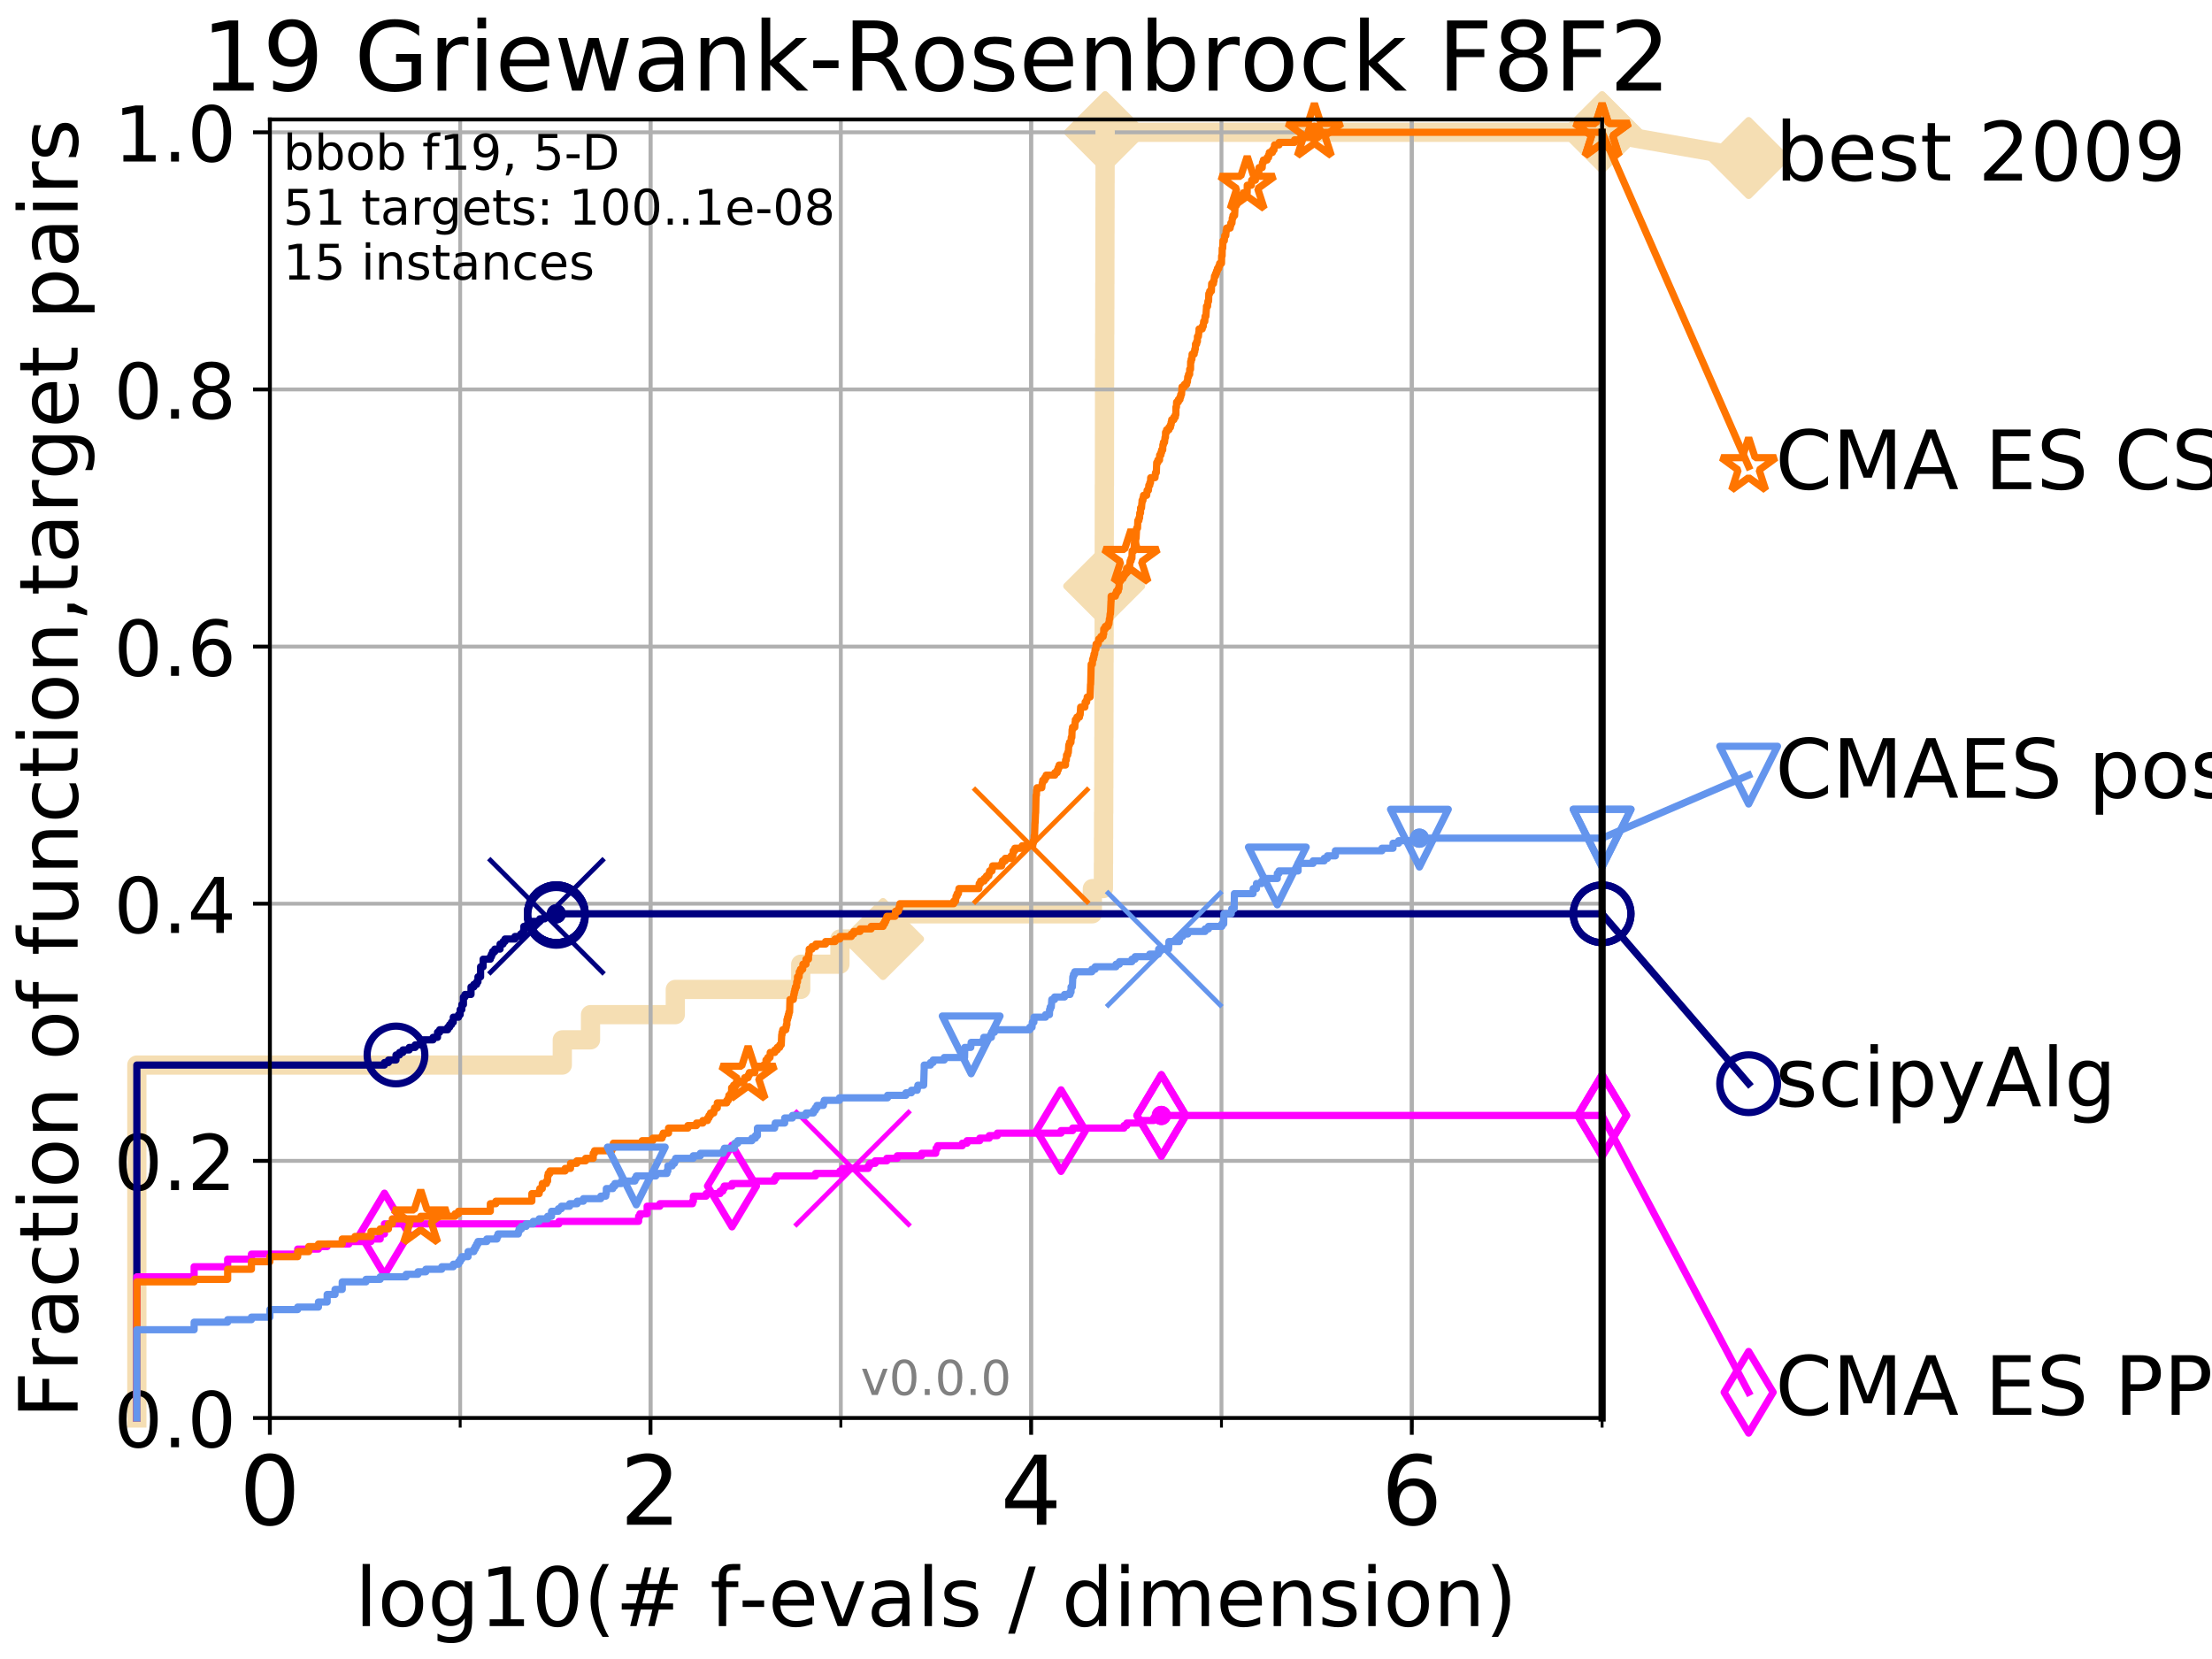 <?xml version="1.0" encoding="utf-8" standalone="no"?>
<!DOCTYPE svg PUBLIC "-//W3C//DTD SVG 1.1//EN"
  "http://www.w3.org/Graphics/SVG/1.1/DTD/svg11.dtd">
<!-- Created with matplotlib (http://matplotlib.org/) -->
<svg height="345pt" version="1.1" viewBox="0 0 460 345" width="460pt" xmlns="http://www.w3.org/2000/svg" xmlns:xlink="http://www.w3.org/1999/xlink">
 <defs>
  <style type="text/css">
*{stroke-linecap:butt;stroke-linejoin:round;}
  </style>
 </defs>
 <g id="figure_1">
  <g id="patch_1">
   <path d="M 0 345.6 
L 460.8 345.6 
L 460.8 0 
L 0 0 
z
" style="fill:#ffffff;"/>
  </g>
  <g id="axes_1">
   <g id="patch_2">
    <path d="M 56.12 294.88 
L 333.168 294.88 
L 333.168 24.84 
L 56.12 24.84 
z
" style="fill:#ffffff;"/>
   </g>
   <g id="line2d_1">
    <path d="M 28.456 294.88 
L 28.456 221.485 
L 116.934 221.485 
L 116.934 216.243 
L 122.803 216.243 
L 122.803 211 
L 140.435 211 
L 140.435 205.758 
L 166.516 205.758 
L 166.516 200.515 
L 174.668 200.515 
L 174.668 195.273 
L 183.632 195.273 
L 183.632 190.03 
L 227.163 190.03 
L 227.163 184.788 
L 229.464 184.788 
L 229.464 179.546 
L 229.483 179.546 
L 229.483 174.303 
L 229.501 174.303 
L 229.501 169.061 
L 229.527 169.061 
L 229.527 163.818 
L 229.544 163.818 
L 229.544 158.576 
L 229.554 158.576 
L 229.554 153.333 
L 229.569 153.333 
L 229.569 148.091 
L 229.575 148.091 
L 229.575 142.848 
L 229.584 142.848 
L 229.584 137.606 
L 229.602 137.606 
L 229.602 132.363 
L 229.613 132.363 
L 229.613 127.121 
L 229.624 127.121 
L 229.624 121.878 
L 229.628 121.878 
L 229.628 116.636 
L 229.637 116.636 
L 229.637 111.393 
L 229.645 111.393 
L 229.645 106.151 
L 229.652 106.151 
L 229.652 100.908 
L 229.673 100.908 
L 229.673 95.666 
L 229.685 95.666 
L 229.685 90.423 
L 229.69 90.423 
L 229.69 85.181 
L 229.697 85.181 
L 229.697 79.938 
L 229.708 79.938 
L 229.708 74.696 
L 229.724 74.696 
L 229.724 69.453 
L 229.741 69.453 
L 229.741 64.211 
L 229.754 64.211 
L 229.754 58.969 
L 229.768 58.969 
L 229.768 53.726 
L 229.779 53.726 
L 229.779 48.484 
L 229.788 48.484 
L 229.788 43.241 
L 229.799 43.241 
L 229.799 37.999 
L 229.812 37.999 
L 229.812 32.756 
L 229.822 32.756 
L 229.822 27.514 
L 333.168 27.514 
" style="fill:none;stroke:#f5deb3;stroke-linecap:square;stroke-width:4;"/>
   </g>
   <g id="line2d_2">
    <defs>
     <path d="M -0 7.778 
L 7.778 0 
L 0 -7.778 
L -7.778 -0 
z
" id="me4271728d9" style="stroke:#f5deb3;stroke-linejoin:miter;stroke-width:1.5;"/>
    </defs>
    <g>
     <use style="fill:#f5deb3;stroke:#f5deb3;stroke-linejoin:miter;stroke-width:1.5;" x="183.632" xlink:href="#me4271728d9" y="195.273"/>
     <use style="fill:#f5deb3;stroke:#f5deb3;stroke-linejoin:miter;stroke-width:1.5;" x="229.624" xlink:href="#me4271728d9" y="121.878"/>
     <use style="fill:#f5deb3;stroke:#f5deb3;stroke-linejoin:miter;stroke-width:1.5;" x="229.822" xlink:href="#me4271728d9" y="27.514"/>
     <use style="fill:#f5deb3;stroke:#f5deb3;stroke-linejoin:miter;stroke-width:1.5;" x="229.822" xlink:href="#me4271728d9" y="27.514"/>
     <use style="fill:#f5deb3;stroke:#f5deb3;stroke-linejoin:miter;stroke-width:1.5;" x="333.168" xlink:href="#me4271728d9" y="27.514"/>
    </g>
   </g>
   <g id="line2d_3">
    <path style="fill:none;stroke:#f5deb3;stroke-linecap:square;stroke-width:4;"/>
    <g/>
   </g>
   <g id="line2d_4">
    <path d="M 333.168 27.514 
L 363.643 32.861 
" style="fill:none;stroke:#f5deb3;stroke-linecap:square;stroke-width:4;"/>
    <g>
     <use style="fill:#f5deb3;stroke:#f5deb3;stroke-linejoin:miter;stroke-width:1.5;" x="333.168" xlink:href="#me4271728d9" y="27.514"/>
     <use style="fill:#f5deb3;stroke:#f5deb3;stroke-linejoin:miter;stroke-width:1.5;" x="363.643" xlink:href="#me4271728d9" y="32.861"/>
    </g>
   </g>
   <g id="matplotlib.axis_1">
    <g id="xtick_1">
     <g id="line2d_5">
      <path clip-path="url(#p19e6140396)" d="M 56.12 294.88 
L 56.12 24.84 
" style="fill:none;stroke:#b0b0b0;stroke-linecap:square;stroke-width:0.8;"/>
     </g>
     <g id="line2d_6">
      <defs>
       <path d="M 0 0 
L 0 3.5 
" id="mc26c8fb7ad" style="stroke:#000000;stroke-width:0.8;"/>
      </defs>
      <g>
       <use style="stroke:#000000;stroke-width:0.8;" x="56.12" xlink:href="#mc26c8fb7ad" y="294.88"/>
      </g>
     </g>
     <g id="text_1">
      <!-- 0 -->
      <defs>
       <path d="M 31.781 66.406 
Q 24.172 66.406 20.328 58.906 
Q 16.5 51.422 16.5 36.375 
Q 16.5 21.391 20.328 13.891 
Q 24.172 6.391 31.781 6.391 
Q 39.453 6.391 43.281 13.891 
Q 47.125 21.391 47.125 36.375 
Q 47.125 51.422 43.281 58.906 
Q 39.453 66.406 31.781 66.406 
z
M 31.781 74.219 
Q 44.047 74.219 50.516 64.516 
Q 56.984 54.828 56.984 36.375 
Q 56.984 17.969 50.516 8.266 
Q 44.047 -1.422 31.781 -1.422 
Q 19.531 -1.422 13.062 8.266 
Q 6.594 17.969 6.594 36.375 
Q 6.594 54.828 13.062 64.516 
Q 19.531 74.219 31.781 74.219 
z
" id="DejaVuSans-30"/>
      </defs>
      <g transform="translate(49.758 317.077)scale(0.2 -0.2)">
       <use xlink:href="#DejaVuSans-30"/>
      </g>
     </g>
    </g>
    <g id="xtick_2">
     <g id="line2d_7">
      <path clip-path="url(#p19e6140396)" d="M 135.277 294.88 
L 135.277 24.84 
" style="fill:none;stroke:#b0b0b0;stroke-linecap:square;stroke-width:0.8;"/>
     </g>
     <g id="line2d_8">
      <g>
       <use style="stroke:#000000;stroke-width:0.8;" x="135.277" xlink:href="#mc26c8fb7ad" y="294.88"/>
      </g>
     </g>
     <g id="text_2">
      <!-- 2 -->
      <defs>
       <path d="M 19.188 8.297 
L 53.609 8.297 
L 53.609 0 
L 7.328 0 
L 7.328 8.297 
Q 12.938 14.109 22.625 23.891 
Q 32.328 33.688 34.812 36.531 
Q 39.547 41.844 41.422 45.531 
Q 43.312 49.219 43.312 52.781 
Q 43.312 58.594 39.234 62.25 
Q 35.156 65.922 28.609 65.922 
Q 23.969 65.922 18.812 64.312 
Q 13.672 62.703 7.812 59.422 
L 7.812 69.391 
Q 13.766 71.781 18.938 73 
Q 24.125 74.219 28.422 74.219 
Q 39.75 74.219 46.484 68.547 
Q 53.219 62.891 53.219 53.422 
Q 53.219 48.922 51.531 44.891 
Q 49.859 40.875 45.406 35.406 
Q 44.188 33.984 37.641 27.219 
Q 31.109 20.453 19.188 8.297 
z
" id="DejaVuSans-32"/>
      </defs>
      <g transform="translate(128.914 317.077)scale(0.2 -0.2)">
       <use xlink:href="#DejaVuSans-32"/>
      </g>
     </g>
    </g>
    <g id="xtick_3">
     <g id="line2d_9">
      <path clip-path="url(#p19e6140396)" d="M 214.433 294.88 
L 214.433 24.84 
" style="fill:none;stroke:#b0b0b0;stroke-linecap:square;stroke-width:0.8;"/>
     </g>
     <g id="line2d_10">
      <g>
       <use style="stroke:#000000;stroke-width:0.8;" x="214.433" xlink:href="#mc26c8fb7ad" y="294.88"/>
      </g>
     </g>
     <g id="text_3">
      <!-- 4 -->
      <defs>
       <path d="M 37.797 64.312 
L 12.891 25.391 
L 37.797 25.391 
z
M 35.203 72.906 
L 47.609 72.906 
L 47.609 25.391 
L 58.016 25.391 
L 58.016 17.188 
L 47.609 17.188 
L 47.609 0 
L 37.797 0 
L 37.797 17.188 
L 4.891 17.188 
L 4.891 26.703 
z
" id="DejaVuSans-34"/>
      </defs>
      <g transform="translate(208.071 317.077)scale(0.2 -0.2)">
       <use xlink:href="#DejaVuSans-34"/>
      </g>
     </g>
    </g>
    <g id="xtick_4">
     <g id="line2d_11">
      <path clip-path="url(#p19e6140396)" d="M 293.59 294.88 
L 293.59 24.84 
" style="fill:none;stroke:#b0b0b0;stroke-linecap:square;stroke-width:0.8;"/>
     </g>
     <g id="line2d_12">
      <g>
       <use style="stroke:#000000;stroke-width:0.8;" x="293.59" xlink:href="#mc26c8fb7ad" y="294.88"/>
      </g>
     </g>
     <g id="text_4">
      <!-- 6 -->
      <defs>
       <path d="M 33.016 40.375 
Q 26.375 40.375 22.484 35.828 
Q 18.609 31.297 18.609 23.391 
Q 18.609 15.531 22.484 10.953 
Q 26.375 6.391 33.016 6.391 
Q 39.656 6.391 43.531 10.953 
Q 47.406 15.531 47.406 23.391 
Q 47.406 31.297 43.531 35.828 
Q 39.656 40.375 33.016 40.375 
z
M 52.594 71.297 
L 52.594 62.312 
Q 48.875 64.062 45.094 64.984 
Q 41.312 65.922 37.594 65.922 
Q 27.828 65.922 22.672 59.328 
Q 17.531 52.734 16.797 39.406 
Q 19.672 43.656 24.016 45.922 
Q 28.375 48.188 33.594 48.188 
Q 44.578 48.188 50.953 41.516 
Q 57.328 34.859 57.328 23.391 
Q 57.328 12.156 50.688 5.359 
Q 44.047 -1.422 33.016 -1.422 
Q 20.359 -1.422 13.672 8.266 
Q 6.984 17.969 6.984 36.375 
Q 6.984 53.656 15.188 63.938 
Q 23.391 74.219 37.203 74.219 
Q 40.922 74.219 44.703 73.484 
Q 48.484 72.75 52.594 71.297 
z
" id="DejaVuSans-36"/>
      </defs>
      <g transform="translate(287.227 317.077)scale(0.2 -0.2)">
       <use xlink:href="#DejaVuSans-36"/>
      </g>
     </g>
    </g>
    <g id="xtick_5">
     <g id="line2d_13">
      <path clip-path="url(#p19e6140396)" d="M 56.12 294.88 
L 56.12 24.84 
" style="fill:none;stroke:#b0b0b0;stroke-linecap:square;stroke-width:0.8;"/>
     </g>
     <g id="line2d_14">
      <defs>
       <path d="M 0 0 
L 0 2 
" id="mf7a957d7c3" style="stroke:#000000;stroke-width:0.6;"/>
      </defs>
      <g>
       <use style="stroke:#000000;stroke-width:0.6;" x="56.12" xlink:href="#mf7a957d7c3" y="294.88"/>
      </g>
     </g>
    </g>
    <g id="xtick_6">
     <g id="line2d_15">
      <path clip-path="url(#p19e6140396)" d="M 95.698 294.88 
L 95.698 24.84 
" style="fill:none;stroke:#b0b0b0;stroke-linecap:square;stroke-width:0.8;"/>
     </g>
     <g id="line2d_16">
      <g>
       <use style="stroke:#000000;stroke-width:0.6;" x="95.698" xlink:href="#mf7a957d7c3" y="294.88"/>
      </g>
     </g>
    </g>
    <g id="xtick_7">
     <g id="line2d_17">
      <path clip-path="url(#p19e6140396)" d="M 135.277 294.88 
L 135.277 24.84 
" style="fill:none;stroke:#b0b0b0;stroke-linecap:square;stroke-width:0.8;"/>
     </g>
     <g id="line2d_18">
      <g>
       <use style="stroke:#000000;stroke-width:0.6;" x="135.277" xlink:href="#mf7a957d7c3" y="294.88"/>
      </g>
     </g>
    </g>
    <g id="xtick_8">
     <g id="line2d_19">
      <path clip-path="url(#p19e6140396)" d="M 174.855 294.88 
L 174.855 24.84 
" style="fill:none;stroke:#b0b0b0;stroke-linecap:square;stroke-width:0.8;"/>
     </g>
     <g id="line2d_20">
      <g>
       <use style="stroke:#000000;stroke-width:0.6;" x="174.855" xlink:href="#mf7a957d7c3" y="294.88"/>
      </g>
     </g>
    </g>
    <g id="xtick_9">
     <g id="line2d_21">
      <path clip-path="url(#p19e6140396)" d="M 214.433 294.88 
L 214.433 24.84 
" style="fill:none;stroke:#b0b0b0;stroke-linecap:square;stroke-width:0.8;"/>
     </g>
     <g id="line2d_22">
      <g>
       <use style="stroke:#000000;stroke-width:0.6;" x="214.433" xlink:href="#mf7a957d7c3" y="294.88"/>
      </g>
     </g>
    </g>
    <g id="xtick_10">
     <g id="line2d_23">
      <path clip-path="url(#p19e6140396)" d="M 254.011 294.88 
L 254.011 24.84 
" style="fill:none;stroke:#b0b0b0;stroke-linecap:square;stroke-width:0.8;"/>
     </g>
     <g id="line2d_24">
      <g>
       <use style="stroke:#000000;stroke-width:0.6;" x="254.011" xlink:href="#mf7a957d7c3" y="294.88"/>
      </g>
     </g>
    </g>
    <g id="xtick_11">
     <g id="line2d_25">
      <path clip-path="url(#p19e6140396)" d="M 293.59 294.88 
L 293.59 24.84 
" style="fill:none;stroke:#b0b0b0;stroke-linecap:square;stroke-width:0.8;"/>
     </g>
     <g id="line2d_26">
      <g>
       <use style="stroke:#000000;stroke-width:0.6;" x="293.59" xlink:href="#mf7a957d7c3" y="294.88"/>
      </g>
     </g>
    </g>
    <g id="xtick_12">
     <g id="line2d_27">
      <path clip-path="url(#p19e6140396)" d="M 333.168 294.88 
L 333.168 24.84 
" style="fill:none;stroke:#b0b0b0;stroke-linecap:square;stroke-width:0.8;"/>
     </g>
     <g id="line2d_28">
      <g>
       <use style="stroke:#000000;stroke-width:0.6;" x="333.168" xlink:href="#mf7a957d7c3" y="294.88"/>
      </g>
     </g>
    </g>
    <g id="text_5">
     <!-- log10(# f-evals / dimension) -->
     <defs>
      <path d="M 9.422 75.984 
L 18.406 75.984 
L 18.406 0 
L 9.422 0 
z
" id="DejaVuSans-6c"/>
      <path d="M 30.609 48.391 
Q 23.391 48.391 19.188 42.75 
Q 14.984 37.109 14.984 27.297 
Q 14.984 17.484 19.156 11.844 
Q 23.344 6.203 30.609 6.203 
Q 37.797 6.203 41.984 11.859 
Q 46.188 17.531 46.188 27.297 
Q 46.188 37.016 41.984 42.703 
Q 37.797 48.391 30.609 48.391 
z
M 30.609 56 
Q 42.328 56 49.016 48.375 
Q 55.719 40.766 55.719 27.297 
Q 55.719 13.875 49.016 6.219 
Q 42.328 -1.422 30.609 -1.422 
Q 18.844 -1.422 12.172 6.219 
Q 5.516 13.875 5.516 27.297 
Q 5.516 40.766 12.172 48.375 
Q 18.844 56 30.609 56 
z
" id="DejaVuSans-6f"/>
      <path d="M 45.406 27.984 
Q 45.406 37.75 41.375 43.109 
Q 37.359 48.484 30.078 48.484 
Q 22.859 48.484 18.828 43.109 
Q 14.797 37.75 14.797 27.984 
Q 14.797 18.266 18.828 12.891 
Q 22.859 7.516 30.078 7.516 
Q 37.359 7.516 41.375 12.891 
Q 45.406 18.266 45.406 27.984 
z
M 54.391 6.781 
Q 54.391 -7.172 48.188 -13.984 
Q 42 -20.797 29.203 -20.797 
Q 24.469 -20.797 20.266 -20.094 
Q 16.062 -19.391 12.109 -17.922 
L 12.109 -9.188 
Q 16.062 -11.328 19.922 -12.344 
Q 23.781 -13.375 27.781 -13.375 
Q 36.625 -13.375 41.016 -8.766 
Q 45.406 -4.156 45.406 5.172 
L 45.406 9.625 
Q 42.625 4.781 38.281 2.391 
Q 33.938 0 27.875 0 
Q 17.828 0 11.672 7.656 
Q 5.516 15.328 5.516 27.984 
Q 5.516 40.672 11.672 48.328 
Q 17.828 56 27.875 56 
Q 33.938 56 38.281 53.609 
Q 42.625 51.219 45.406 46.391 
L 45.406 54.688 
L 54.391 54.688 
z
" id="DejaVuSans-67"/>
      <path d="M 12.406 8.297 
L 28.516 8.297 
L 28.516 63.922 
L 10.984 60.406 
L 10.984 69.391 
L 28.422 72.906 
L 38.281 72.906 
L 38.281 8.297 
L 54.391 8.297 
L 54.391 0 
L 12.406 0 
z
" id="DejaVuSans-31"/>
      <path d="M 31 75.875 
Q 24.469 64.656 21.281 53.656 
Q 18.109 42.672 18.109 31.391 
Q 18.109 20.125 21.312 9.062 
Q 24.516 -2 31 -13.188 
L 23.188 -13.188 
Q 15.875 -1.703 12.234 9.375 
Q 8.594 20.453 8.594 31.391 
Q 8.594 42.281 12.203 53.312 
Q 15.828 64.359 23.188 75.875 
z
" id="DejaVuSans-28"/>
      <path d="M 51.125 44 
L 36.922 44 
L 32.812 27.688 
L 47.125 27.688 
z
M 43.797 71.781 
L 38.719 51.516 
L 52.984 51.516 
L 58.109 71.781 
L 65.922 71.781 
L 60.891 51.516 
L 76.125 51.516 
L 76.125 44 
L 58.984 44 
L 54.984 27.688 
L 70.516 27.688 
L 70.516 20.219 
L 53.078 20.219 
L 48 0 
L 40.188 0 
L 45.219 20.219 
L 30.906 20.219 
L 25.875 0 
L 18.016 0 
L 23.094 20.219 
L 7.719 20.219 
L 7.719 27.688 
L 24.906 27.688 
L 29 44 
L 13.281 44 
L 13.281 51.516 
L 30.906 51.516 
L 35.891 71.781 
z
" id="DejaVuSans-23"/>
      <path id="DejaVuSans-20"/>
      <path d="M 37.109 75.984 
L 37.109 68.5 
L 28.516 68.5 
Q 23.688 68.5 21.797 66.547 
Q 19.922 64.594 19.922 59.516 
L 19.922 54.688 
L 34.719 54.688 
L 34.719 47.703 
L 19.922 47.703 
L 19.922 0 
L 10.891 0 
L 10.891 47.703 
L 2.297 47.703 
L 2.297 54.688 
L 10.891 54.688 
L 10.891 58.5 
Q 10.891 67.625 15.141 71.797 
Q 19.391 75.984 28.609 75.984 
z
" id="DejaVuSans-66"/>
      <path d="M 4.891 31.391 
L 31.203 31.391 
L 31.203 23.391 
L 4.891 23.391 
z
" id="DejaVuSans-2d"/>
      <path d="M 56.203 29.594 
L 56.203 25.203 
L 14.891 25.203 
Q 15.484 15.922 20.484 11.062 
Q 25.484 6.203 34.422 6.203 
Q 39.594 6.203 44.453 7.469 
Q 49.312 8.734 54.109 11.281 
L 54.109 2.781 
Q 49.266 0.734 44.188 -0.344 
Q 39.109 -1.422 33.891 -1.422 
Q 20.797 -1.422 13.156 6.188 
Q 5.516 13.812 5.516 26.812 
Q 5.516 40.234 12.766 48.109 
Q 20.016 56 32.328 56 
Q 43.359 56 49.781 48.891 
Q 56.203 41.797 56.203 29.594 
z
M 47.219 32.234 
Q 47.125 39.594 43.094 43.984 
Q 39.062 48.391 32.422 48.391 
Q 24.906 48.391 20.391 44.141 
Q 15.875 39.891 15.188 32.172 
z
" id="DejaVuSans-65"/>
      <path d="M 2.984 54.688 
L 12.5 54.688 
L 29.594 8.797 
L 46.688 54.688 
L 56.203 54.688 
L 35.688 0 
L 23.484 0 
z
" id="DejaVuSans-76"/>
      <path d="M 34.281 27.484 
Q 23.391 27.484 19.188 25 
Q 14.984 22.516 14.984 16.5 
Q 14.984 11.719 18.141 8.906 
Q 21.297 6.109 26.703 6.109 
Q 34.188 6.109 38.703 11.406 
Q 43.219 16.703 43.219 25.484 
L 43.219 27.484 
z
M 52.203 31.203 
L 52.203 0 
L 43.219 0 
L 43.219 8.297 
Q 40.141 3.328 35.547 0.953 
Q 30.953 -1.422 24.312 -1.422 
Q 15.922 -1.422 10.953 3.297 
Q 6 8.016 6 15.922 
Q 6 25.141 12.172 29.828 
Q 18.359 34.516 30.609 34.516 
L 43.219 34.516 
L 43.219 35.406 
Q 43.219 41.609 39.141 45 
Q 35.062 48.391 27.688 48.391 
Q 23 48.391 18.547 47.266 
Q 14.109 46.141 10.016 43.891 
L 10.016 52.203 
Q 14.938 54.109 19.578 55.047 
Q 24.219 56 28.609 56 
Q 40.484 56 46.344 49.844 
Q 52.203 43.703 52.203 31.203 
z
" id="DejaVuSans-61"/>
      <path d="M 44.281 53.078 
L 44.281 44.578 
Q 40.484 46.531 36.375 47.5 
Q 32.281 48.484 27.875 48.484 
Q 21.188 48.484 17.844 46.438 
Q 14.5 44.391 14.5 40.281 
Q 14.5 37.156 16.891 35.375 
Q 19.281 33.594 26.516 31.984 
L 29.594 31.297 
Q 39.156 29.25 43.188 25.516 
Q 47.219 21.781 47.219 15.094 
Q 47.219 7.469 41.188 3.016 
Q 35.156 -1.422 24.609 -1.422 
Q 20.219 -1.422 15.453 -0.562 
Q 10.688 0.297 5.422 2 
L 5.422 11.281 
Q 10.406 8.688 15.234 7.391 
Q 20.062 6.109 24.812 6.109 
Q 31.156 6.109 34.562 8.281 
Q 37.984 10.453 37.984 14.406 
Q 37.984 18.062 35.516 20.016 
Q 33.062 21.969 24.703 23.781 
L 21.578 24.516 
Q 13.234 26.266 9.516 29.906 
Q 5.812 33.547 5.812 39.891 
Q 5.812 47.609 11.281 51.797 
Q 16.75 56 26.812 56 
Q 31.781 56 36.172 55.266 
Q 40.578 54.547 44.281 53.078 
z
" id="DejaVuSans-73"/>
      <path d="M 25.391 72.906 
L 33.688 72.906 
L 8.297 -9.281 
L 0 -9.281 
z
" id="DejaVuSans-2f"/>
      <path d="M 45.406 46.391 
L 45.406 75.984 
L 54.391 75.984 
L 54.391 0 
L 45.406 0 
L 45.406 8.203 
Q 42.578 3.328 38.25 0.953 
Q 33.938 -1.422 27.875 -1.422 
Q 17.969 -1.422 11.734 6.484 
Q 5.516 14.406 5.516 27.297 
Q 5.516 40.188 11.734 48.094 
Q 17.969 56 27.875 56 
Q 33.938 56 38.25 53.625 
Q 42.578 51.266 45.406 46.391 
z
M 14.797 27.297 
Q 14.797 17.391 18.875 11.75 
Q 22.953 6.109 30.078 6.109 
Q 37.203 6.109 41.297 11.75 
Q 45.406 17.391 45.406 27.297 
Q 45.406 37.203 41.297 42.844 
Q 37.203 48.484 30.078 48.484 
Q 22.953 48.484 18.875 42.844 
Q 14.797 37.203 14.797 27.297 
z
" id="DejaVuSans-64"/>
      <path d="M 9.422 54.688 
L 18.406 54.688 
L 18.406 0 
L 9.422 0 
z
M 9.422 75.984 
L 18.406 75.984 
L 18.406 64.594 
L 9.422 64.594 
z
" id="DejaVuSans-69"/>
      <path d="M 52 44.188 
Q 55.375 50.25 60.062 53.125 
Q 64.75 56 71.094 56 
Q 79.641 56 84.281 50.016 
Q 88.922 44.047 88.922 33.016 
L 88.922 0 
L 79.891 0 
L 79.891 32.719 
Q 79.891 40.578 77.094 44.375 
Q 74.312 48.188 68.609 48.188 
Q 61.625 48.188 57.562 43.547 
Q 53.516 38.922 53.516 30.906 
L 53.516 0 
L 44.484 0 
L 44.484 32.719 
Q 44.484 40.625 41.703 44.406 
Q 38.922 48.188 33.109 48.188 
Q 26.219 48.188 22.156 43.531 
Q 18.109 38.875 18.109 30.906 
L 18.109 0 
L 9.078 0 
L 9.078 54.688 
L 18.109 54.688 
L 18.109 46.188 
Q 21.188 51.219 25.484 53.609 
Q 29.781 56 35.688 56 
Q 41.656 56 45.828 52.969 
Q 50 49.953 52 44.188 
z
" id="DejaVuSans-6d"/>
      <path d="M 54.891 33.016 
L 54.891 0 
L 45.906 0 
L 45.906 32.719 
Q 45.906 40.484 42.875 44.328 
Q 39.844 48.188 33.797 48.188 
Q 26.516 48.188 22.312 43.547 
Q 18.109 38.922 18.109 30.906 
L 18.109 0 
L 9.078 0 
L 9.078 54.688 
L 18.109 54.688 
L 18.109 46.188 
Q 21.344 51.125 25.703 53.562 
Q 30.078 56 35.797 56 
Q 45.219 56 50.047 50.172 
Q 54.891 44.344 54.891 33.016 
z
" id="DejaVuSans-6e"/>
      <path d="M 8.016 75.875 
L 15.828 75.875 
Q 23.141 64.359 26.781 53.312 
Q 30.422 42.281 30.422 31.391 
Q 30.422 20.453 26.781 9.375 
Q 23.141 -1.703 15.828 -13.188 
L 8.016 -13.188 
Q 14.5 -2 17.703 9.062 
Q 20.906 20.125 20.906 31.391 
Q 20.906 42.672 17.703 53.656 
Q 14.5 64.656 8.016 75.875 
z
" id="DejaVuSans-29"/>
     </defs>
     <g transform="translate(73.803 338.154)scale(0.17 -0.17)">
      <use xlink:href="#DejaVuSans-6c"/>
      <use x="27.783" xlink:href="#DejaVuSans-6f"/>
      <use x="88.965" xlink:href="#DejaVuSans-67"/>
      <use x="152.441" xlink:href="#DejaVuSans-31"/>
      <use x="216.064" xlink:href="#DejaVuSans-30"/>
      <use x="279.688" xlink:href="#DejaVuSans-28"/>
      <use x="318.701" xlink:href="#DejaVuSans-23"/>
      <use x="402.49" xlink:href="#DejaVuSans-20"/>
      <use x="434.277" xlink:href="#DejaVuSans-66"/>
      <use x="469.404" xlink:href="#DejaVuSans-2d"/>
      <use x="505.488" xlink:href="#DejaVuSans-65"/>
      <use x="567.012" xlink:href="#DejaVuSans-76"/>
      <use x="626.191" xlink:href="#DejaVuSans-61"/>
      <use x="687.471" xlink:href="#DejaVuSans-6c"/>
      <use x="715.254" xlink:href="#DejaVuSans-73"/>
      <use x="767.354" xlink:href="#DejaVuSans-20"/>
      <use x="799.141" xlink:href="#DejaVuSans-2f"/>
      <use x="832.832" xlink:href="#DejaVuSans-20"/>
      <use x="864.619" xlink:href="#DejaVuSans-64"/>
      <use x="928.096" xlink:href="#DejaVuSans-69"/>
      <use x="955.879" xlink:href="#DejaVuSans-6d"/>
      <use x="1053.291" xlink:href="#DejaVuSans-65"/>
      <use x="1114.814" xlink:href="#DejaVuSans-6e"/>
      <use x="1178.193" xlink:href="#DejaVuSans-73"/>
      <use x="1230.293" xlink:href="#DejaVuSans-69"/>
      <use x="1258.076" xlink:href="#DejaVuSans-6f"/>
      <use x="1319.258" xlink:href="#DejaVuSans-6e"/>
      <use x="1382.637" xlink:href="#DejaVuSans-29"/>
     </g>
    </g>
   </g>
   <g id="matplotlib.axis_2">
    <g id="ytick_1">
     <g id="line2d_29">
      <path clip-path="url(#p19e6140396)" d="M 56.12 294.88 
L 333.168 294.88 
" style="fill:none;stroke:#b0b0b0;stroke-linecap:square;stroke-width:0.8;"/>
     </g>
     <g id="line2d_30">
      <defs>
       <path d="M 0 0 
L -3.5 0 
" id="m48b2f0349f" style="stroke:#000000;stroke-width:0.8;"/>
      </defs>
      <g>
       <use style="stroke:#000000;stroke-width:0.8;" x="56.12" xlink:href="#m48b2f0349f" y="294.88"/>
      </g>
     </g>
     <g id="text_6">
      <!-- 0.0 -->
      <defs>
       <path d="M 10.688 12.406 
L 21 12.406 
L 21 0 
L 10.688 0 
z
" id="DejaVuSans-2e"/>
      </defs>
      <g transform="translate(23.675 300.959)scale(0.16 -0.16)">
       <use xlink:href="#DejaVuSans-30"/>
       <use x="63.623" xlink:href="#DejaVuSans-2e"/>
       <use x="95.41" xlink:href="#DejaVuSans-30"/>
      </g>
     </g>
    </g>
    <g id="ytick_2">
     <g id="line2d_31">
      <path clip-path="url(#p19e6140396)" d="M 56.12 241.407 
L 333.168 241.407 
" style="fill:none;stroke:#b0b0b0;stroke-linecap:square;stroke-width:0.8;"/>
     </g>
     <g id="line2d_32">
      <g>
       <use style="stroke:#000000;stroke-width:0.8;" x="56.12" xlink:href="#m48b2f0349f" y="241.407"/>
      </g>
     </g>
     <g id="text_7">
      <!-- 0.2 -->
      <g transform="translate(23.675 247.485)scale(0.16 -0.16)">
       <use xlink:href="#DejaVuSans-30"/>
       <use x="63.623" xlink:href="#DejaVuSans-2e"/>
       <use x="95.41" xlink:href="#DejaVuSans-32"/>
      </g>
     </g>
    </g>
    <g id="ytick_3">
     <g id="line2d_33">
      <path clip-path="url(#p19e6140396)" d="M 56.12 187.933 
L 333.168 187.933 
" style="fill:none;stroke:#b0b0b0;stroke-linecap:square;stroke-width:0.8;"/>
     </g>
     <g id="line2d_34">
      <g>
       <use style="stroke:#000000;stroke-width:0.8;" x="56.12" xlink:href="#m48b2f0349f" y="187.933"/>
      </g>
     </g>
     <g id="text_8">
      <!-- 0.4 -->
      <g transform="translate(23.675 194.012)scale(0.16 -0.16)">
       <use xlink:href="#DejaVuSans-30"/>
       <use x="63.623" xlink:href="#DejaVuSans-2e"/>
       <use x="95.41" xlink:href="#DejaVuSans-34"/>
      </g>
     </g>
    </g>
    <g id="ytick_4">
     <g id="line2d_35">
      <path clip-path="url(#p19e6140396)" d="M 56.12 134.46 
L 333.168 134.46 
" style="fill:none;stroke:#b0b0b0;stroke-linecap:square;stroke-width:0.8;"/>
     </g>
     <g id="line2d_36">
      <g>
       <use style="stroke:#000000;stroke-width:0.8;" x="56.12" xlink:href="#m48b2f0349f" y="134.46"/>
      </g>
     </g>
     <g id="text_9">
      <!-- 0.6 -->
      <g transform="translate(23.675 140.539)scale(0.16 -0.16)">
       <use xlink:href="#DejaVuSans-30"/>
       <use x="63.623" xlink:href="#DejaVuSans-2e"/>
       <use x="95.41" xlink:href="#DejaVuSans-36"/>
      </g>
     </g>
    </g>
    <g id="ytick_5">
     <g id="line2d_37">
      <path clip-path="url(#p19e6140396)" d="M 56.12 80.987 
L 333.168 80.987 
" style="fill:none;stroke:#b0b0b0;stroke-linecap:square;stroke-width:0.8;"/>
     </g>
     <g id="line2d_38">
      <g>
       <use style="stroke:#000000;stroke-width:0.8;" x="56.12" xlink:href="#m48b2f0349f" y="80.987"/>
      </g>
     </g>
     <g id="text_10">
      <!-- 0.8 -->
      <defs>
       <path d="M 31.781 34.625 
Q 24.75 34.625 20.719 30.859 
Q 16.703 27.094 16.703 20.516 
Q 16.703 13.922 20.719 10.156 
Q 24.75 6.391 31.781 6.391 
Q 38.812 6.391 42.859 10.172 
Q 46.922 13.969 46.922 20.516 
Q 46.922 27.094 42.891 30.859 
Q 38.875 34.625 31.781 34.625 
z
M 21.922 38.812 
Q 15.578 40.375 12.031 44.719 
Q 8.5 49.078 8.5 55.328 
Q 8.5 64.062 14.719 69.141 
Q 20.953 74.219 31.781 74.219 
Q 42.672 74.219 48.875 69.141 
Q 55.078 64.062 55.078 55.328 
Q 55.078 49.078 51.531 44.719 
Q 48 40.375 41.703 38.812 
Q 48.828 37.156 52.797 32.312 
Q 56.781 27.484 56.781 20.516 
Q 56.781 9.906 50.312 4.234 
Q 43.844 -1.422 31.781 -1.422 
Q 19.734 -1.422 13.25 4.234 
Q 6.781 9.906 6.781 20.516 
Q 6.781 27.484 10.781 32.312 
Q 14.797 37.156 21.922 38.812 
z
M 18.312 54.391 
Q 18.312 48.734 21.844 45.562 
Q 25.391 42.391 31.781 42.391 
Q 38.141 42.391 41.719 45.562 
Q 45.312 48.734 45.312 54.391 
Q 45.312 60.062 41.719 63.234 
Q 38.141 66.406 31.781 66.406 
Q 25.391 66.406 21.844 63.234 
Q 18.312 60.062 18.312 54.391 
z
" id="DejaVuSans-38"/>
      </defs>
      <g transform="translate(23.675 87.066)scale(0.16 -0.16)">
       <use xlink:href="#DejaVuSans-30"/>
       <use x="63.623" xlink:href="#DejaVuSans-2e"/>
       <use x="95.41" xlink:href="#DejaVuSans-38"/>
      </g>
     </g>
    </g>
    <g id="ytick_6">
     <g id="line2d_39">
      <path clip-path="url(#p19e6140396)" d="M 56.12 27.514 
L 333.168 27.514 
" style="fill:none;stroke:#b0b0b0;stroke-linecap:square;stroke-width:0.8;"/>
     </g>
     <g id="line2d_40">
      <g>
       <use style="stroke:#000000;stroke-width:0.8;" x="56.12" xlink:href="#m48b2f0349f" y="27.514"/>
      </g>
     </g>
     <g id="text_11">
      <!-- 1.0 -->
      <g transform="translate(23.675 33.592)scale(0.16 -0.16)">
       <use xlink:href="#DejaVuSans-31"/>
       <use x="63.623" xlink:href="#DejaVuSans-2e"/>
       <use x="95.41" xlink:href="#DejaVuSans-30"/>
      </g>
     </g>
    </g>
    <g id="text_12">
     <!-- Fraction of function,target pairs -->
     <defs>
      <path d="M 9.812 72.906 
L 51.703 72.906 
L 51.703 64.594 
L 19.672 64.594 
L 19.672 43.109 
L 48.578 43.109 
L 48.578 34.812 
L 19.672 34.812 
L 19.672 0 
L 9.812 0 
z
" id="DejaVuSans-46"/>
      <path d="M 41.109 46.297 
Q 39.594 47.172 37.812 47.578 
Q 36.031 48 33.891 48 
Q 26.266 48 22.188 43.047 
Q 18.109 38.094 18.109 28.812 
L 18.109 0 
L 9.078 0 
L 9.078 54.688 
L 18.109 54.688 
L 18.109 46.188 
Q 20.953 51.172 25.484 53.578 
Q 30.031 56 36.531 56 
Q 37.453 56 38.578 55.875 
Q 39.703 55.766 41.062 55.516 
z
" id="DejaVuSans-72"/>
      <path d="M 48.781 52.594 
L 48.781 44.188 
Q 44.969 46.297 41.141 47.344 
Q 37.312 48.391 33.406 48.391 
Q 24.656 48.391 19.812 42.844 
Q 14.984 37.312 14.984 27.297 
Q 14.984 17.281 19.812 11.734 
Q 24.656 6.203 33.406 6.203 
Q 37.312 6.203 41.141 7.25 
Q 44.969 8.297 48.781 10.406 
L 48.781 2.094 
Q 45.016 0.344 40.984 -0.531 
Q 36.969 -1.422 32.422 -1.422 
Q 20.062 -1.422 12.781 6.344 
Q 5.516 14.109 5.516 27.297 
Q 5.516 40.672 12.859 48.328 
Q 20.219 56 33.016 56 
Q 37.156 56 41.109 55.141 
Q 45.062 54.297 48.781 52.594 
z
" id="DejaVuSans-63"/>
      <path d="M 18.312 70.219 
L 18.312 54.688 
L 36.812 54.688 
L 36.812 47.703 
L 18.312 47.703 
L 18.312 18.016 
Q 18.312 11.328 20.141 9.422 
Q 21.969 7.516 27.594 7.516 
L 36.812 7.516 
L 36.812 0 
L 27.594 0 
Q 17.188 0 13.234 3.875 
Q 9.281 7.766 9.281 18.016 
L 9.281 47.703 
L 2.688 47.703 
L 2.688 54.688 
L 9.281 54.688 
L 9.281 70.219 
z
" id="DejaVuSans-74"/>
      <path d="M 8.5 21.578 
L 8.5 54.688 
L 17.484 54.688 
L 17.484 21.922 
Q 17.484 14.156 20.5 10.266 
Q 23.531 6.391 29.594 6.391 
Q 36.859 6.391 41.078 11.031 
Q 45.312 15.672 45.312 23.688 
L 45.312 54.688 
L 54.297 54.688 
L 54.297 0 
L 45.312 0 
L 45.312 8.406 
Q 42.047 3.422 37.719 1 
Q 33.406 -1.422 27.688 -1.422 
Q 18.266 -1.422 13.375 4.438 
Q 8.5 10.297 8.5 21.578 
z
M 31.109 56 
z
" id="DejaVuSans-75"/>
      <path d="M 11.719 12.406 
L 22.016 12.406 
L 22.016 4 
L 14.016 -11.625 
L 7.719 -11.625 
L 11.719 4 
z
" id="DejaVuSans-2c"/>
      <path d="M 18.109 8.203 
L 18.109 -20.797 
L 9.078 -20.797 
L 9.078 54.688 
L 18.109 54.688 
L 18.109 46.391 
Q 20.953 51.266 25.266 53.625 
Q 29.594 56 35.594 56 
Q 45.562 56 51.781 48.094 
Q 58.016 40.188 58.016 27.297 
Q 58.016 14.406 51.781 6.484 
Q 45.562 -1.422 35.594 -1.422 
Q 29.594 -1.422 25.266 0.953 
Q 20.953 3.328 18.109 8.203 
z
M 48.688 27.297 
Q 48.688 37.203 44.609 42.844 
Q 40.531 48.484 33.406 48.484 
Q 26.266 48.484 22.188 42.844 
Q 18.109 37.203 18.109 27.297 
Q 18.109 17.391 22.188 11.75 
Q 26.266 6.109 33.406 6.109 
Q 40.531 6.109 44.609 11.75 
Q 48.688 17.391 48.688 27.297 
z
" id="DejaVuSans-70"/>
     </defs>
     <g transform="translate(16.14 294.999)rotate(-90)scale(0.17 -0.17)">
      <use xlink:href="#DejaVuSans-46"/>
      <use x="57.41" xlink:href="#DejaVuSans-72"/>
      <use x="98.523" xlink:href="#DejaVuSans-61"/>
      <use x="159.803" xlink:href="#DejaVuSans-63"/>
      <use x="214.783" xlink:href="#DejaVuSans-74"/>
      <use x="253.992" xlink:href="#DejaVuSans-69"/>
      <use x="281.775" xlink:href="#DejaVuSans-6f"/>
      <use x="342.957" xlink:href="#DejaVuSans-6e"/>
      <use x="406.336" xlink:href="#DejaVuSans-20"/>
      <use x="438.123" xlink:href="#DejaVuSans-6f"/>
      <use x="499.305" xlink:href="#DejaVuSans-66"/>
      <use x="534.51" xlink:href="#DejaVuSans-20"/>
      <use x="566.297" xlink:href="#DejaVuSans-66"/>
      <use x="601.502" xlink:href="#DejaVuSans-75"/>
      <use x="664.881" xlink:href="#DejaVuSans-6e"/>
      <use x="728.26" xlink:href="#DejaVuSans-63"/>
      <use x="783.24" xlink:href="#DejaVuSans-74"/>
      <use x="822.449" xlink:href="#DejaVuSans-69"/>
      <use x="850.232" xlink:href="#DejaVuSans-6f"/>
      <use x="911.414" xlink:href="#DejaVuSans-6e"/>
      <use x="974.793" xlink:href="#DejaVuSans-2c"/>
      <use x="1006.58" xlink:href="#DejaVuSans-74"/>
      <use x="1045.789" xlink:href="#DejaVuSans-61"/>
      <use x="1107.068" xlink:href="#DejaVuSans-72"/>
      <use x="1148.166" xlink:href="#DejaVuSans-67"/>
      <use x="1211.643" xlink:href="#DejaVuSans-65"/>
      <use x="1273.166" xlink:href="#DejaVuSans-74"/>
      <use x="1312.375" xlink:href="#DejaVuSans-20"/>
      <use x="1344.162" xlink:href="#DejaVuSans-70"/>
      <use x="1407.639" xlink:href="#DejaVuSans-61"/>
      <use x="1468.918" xlink:href="#DejaVuSans-69"/>
      <use x="1496.701" xlink:href="#DejaVuSans-72"/>
      <use x="1537.814" xlink:href="#DejaVuSans-73"/>
     </g>
    </g>
   </g>
   <g id="line2d_41">
    <defs>
     <path d="M 0 1.5 
C 0.398 1.5 0.779 1.342 1.061 1.061 
C 1.342 0.779 1.5 0.398 1.5 0 
C 1.5 -0.398 1.342 -0.779 1.061 -1.061 
C 0.779 -1.342 0.398 -1.5 0 -1.5 
C -0.398 -1.5 -0.779 -1.342 -1.061 -1.061 
C -1.342 -0.779 -1.5 -0.398 -1.5 0 
C -1.5 0.398 -1.342 0.779 -1.061 1.061 
C -0.779 1.342 -0.398 1.5 0 1.5 
z
" id="ma73ba462bf" style="stroke:#f5deb3;"/>
    </defs>
    <g>
     <use style="fill:#f5deb3;stroke:#f5deb3;" x="229.822" xlink:href="#ma73ba462bf" y="27.514"/>
     <use style="fill:#f5deb3;stroke:#f5deb3;" x="229.822" xlink:href="#ma73ba462bf" y="27.514"/>
    </g>
   </g>
   <g id="line2d_42">
    <defs>
     <path d="M 0 1.5 
C 0.398 1.5 0.779 1.342 1.061 1.061 
C 1.342 0.779 1.5 0.398 1.5 0 
C 1.5 -0.398 1.342 -0.779 1.061 -1.061 
C 0.779 -1.342 0.398 -1.5 0 -1.5 
C -0.398 -1.5 -0.779 -1.342 -1.061 -1.061 
C -1.342 -0.779 -1.5 -0.398 -1.5 0 
C -1.5 0.398 -1.342 0.779 -1.061 1.061 
C -0.779 1.342 -0.398 1.5 0 1.5 
z
" id="m3caa15751a" style="stroke:#000080;"/>
    </defs>
    <g>
     <use style="fill:#000080;stroke:#000080;" x="115.691" xlink:href="#m3caa15751a" y="190.03"/>
     <use style="fill:#000080;stroke:#000080;" x="115.691" xlink:href="#m3caa15751a" y="190.03"/>
    </g>
   </g>
   <g id="line2d_43">
    <path d="M 28.456 294.88 
L 28.456 221.485 
L 79.949 221.485 
L 79.949 220.961 
L 80.787 220.961 
L 80.787 220.437 
L 82.351 220.437 
L 82.351 219.388 
L 83.082 219.388 
L 83.082 218.864 
L 83.784 218.864 
L 83.784 218.34 
L 85.107 218.34 
L 85.107 217.816 
L 86.335 217.816 
L 86.335 217.291 
L 87.482 217.291 
L 87.482 216.767 
L 88.027 216.767 
L 88.027 216.243 
L 90.052 216.243 
L 90.052 215.719 
L 90.981 215.719 
L 90.981 214.67 
L 91.428 214.67 
L 91.428 214.146 
L 93.106 214.146 
L 93.106 213.622 
L 93.501 213.622 
L 93.501 213.097 
L 93.887 213.097 
L 93.887 212.573 
L 94.265 212.573 
L 94.265 211.525 
L 95.351 211.525 
L 95.351 211 
L 95.698 211 
L 95.698 209.952 
L 96.039 209.952 
L 96.039 208.903 
L 96.372 208.903 
L 96.372 207.331 
L 96.7 207.331 
L 96.7 206.806 
L 97.95 206.806 
L 97.95 205.234 
L 98.543 205.234 
L 98.543 204.709 
L 99.116 204.709 
L 99.116 204.185 
L 99.396 204.185 
L 99.396 203.137 
L 99.941 203.137 
L 99.941 201.04 
L 100.47 201.04 
L 100.47 199.467 
L 101.966 199.467 
L 101.966 198.943 
L 102.203 198.943 
L 102.203 198.418 
L 102.437 198.418 
L 102.437 197.894 
L 102.895 197.894 
L 102.895 197.37 
L 103.991 197.37 
L 103.991 196.321 
L 104.616 196.321 
L 104.616 195.797 
L 105.02 195.797 
L 105.02 195.273 
L 107.089 195.273 
L 107.089 194.749 
L 108.287 194.749 
L 108.287 194.224 
L 108.775 194.224 
L 108.775 193.7 
L 108.935 193.7 
L 108.935 192.652 
L 109.713 192.652 
L 109.713 192.127 
L 110.603 192.127 
L 110.603 191.603 
L 112.254 191.603 
L 112.254 191.079 
L 113.273 191.079 
L 113.273 190.555 
L 115.691 190.555 
L 115.691 190.03 
L 333.168 190.03 
" style="fill:none;stroke:#000080;stroke-linecap:square;stroke-width:1.5;"/>
   </g>
   <g id="line2d_44">
    <defs>
     <path d="M 0 6 
C 1.591 6 3.117 5.368 4.243 4.243 
C 5.368 3.117 6 1.591 6 0 
C 6 -1.591 5.368 -3.117 4.243 -4.243 
C 3.117 -5.368 1.591 -6 0 -6 
C -1.591 -6 -3.117 -5.368 -4.243 -4.243 
C -5.368 -3.117 -6 -1.591 -6 0 
C -6 1.591 -5.368 3.117 -4.243 4.243 
C -3.117 5.368 -1.591 6 0 6 
z
" id="m26e074ee4c" style="stroke:#000080;stroke-width:1.5;"/>
    </defs>
    <g>
     <use style="fill:none;stroke:#000080;stroke-width:1.5;" x="82.351" xlink:href="#m26e074ee4c" y="219.388"/>
     <use style="fill:none;stroke:#000080;stroke-width:1.5;" x="115.691" xlink:href="#m26e074ee4c" y="190.555"/>
     <use style="fill:none;stroke:#000080;stroke-width:1.5;" x="115.691" xlink:href="#m26e074ee4c" y="190.03"/>
     <use style="fill:none;stroke:#000080;stroke-width:1.5;" x="115.691" xlink:href="#m26e074ee4c" y="190.03"/>
     <use style="fill:none;stroke:#000080;stroke-width:1.5;" x="115.691" xlink:href="#m26e074ee4c" y="190.03"/>
     <use style="fill:none;stroke:#000080;stroke-width:1.5;" x="333.168" xlink:href="#m26e074ee4c" y="190.03"/>
    </g>
   </g>
   <g id="line2d_45">
    <path style="fill:none;stroke:#000080;stroke-linecap:square;stroke-width:1.5;"/>
    <g/>
   </g>
   <g id="line2d_46">
    <path clip-path="url(#p19e6140396)" d="M 113.64 190.555 
" style="fill:none;stroke:#000080;stroke-linecap:square;stroke-width:1.5;"/>
    <defs>
     <path d="M -12 12 
L 12 -12 
M -12 -12 
L 12 12 
" id="m9e57042517" style="stroke:#000080;"/>
    </defs>
    <g clip-path="url(#p19e6140396)">
     <use style="fill:#000080;stroke:#000080;" x="113.64" xlink:href="#m9e57042517" y="190.555"/>
    </g>
   </g>
   <g id="line2d_47">
    <defs>
     <path d="M 0 1.5 
C 0.398 1.5 0.779 1.342 1.061 1.061 
C 1.342 0.779 1.5 0.398 1.5 0 
C 1.5 -0.398 1.342 -0.779 1.061 -1.061 
C 0.779 -1.342 0.398 -1.5 0 -1.5 
C -0.398 -1.5 -0.779 -1.342 -1.061 -1.061 
C -1.342 -0.779 -1.5 -0.398 -1.5 0 
C -1.5 0.398 -1.342 0.779 -1.061 1.061 
C -0.779 1.342 -0.398 1.5 0 1.5 
z
" id="m4ec83ad45f" style="stroke:#ff00ff;"/>
    </defs>
    <g>
     <use style="fill:#ff00ff;stroke:#ff00ff;" x="241.513" xlink:href="#m4ec83ad45f" y="231.97"/>
     <use style="fill:#ff00ff;stroke:#ff00ff;" x="241.513" xlink:href="#m4ec83ad45f" y="231.97"/>
    </g>
   </g>
   <g id="line2d_48">
    <path d="M 28.456 294.88 
L 28.456 265.522 
L 40.37 265.522 
L 40.37 263.425 
L 47.34 263.425 
L 47.34 261.852 
L 52.284 261.852 
L 52.284 260.804 
L 61.903 260.804 
L 61.903 259.755 
L 66.223 259.755 
L 66.223 259.231 
L 68.034 259.231 
L 68.034 258.707 
L 72.544 258.707 
L 72.544 258.183 
L 77.155 258.183 
L 77.155 257.658 
L 79.067 257.658 
L 79.067 256.61 
L 79.949 256.61 
L 79.949 254.513 
L 116.22 254.513 
L 116.22 253.989 
L 132.804 253.989 
L 132.804 252.94 
L 133.079 252.94 
L 133.079 252.416 
L 134.575 252.416 
L 134.575 250.843 
L 137.225 250.843 
L 137.225 250.319 
L 144.009 250.319 
L 144.009 249.795 
L 144.194 249.795 
L 144.194 248.746 
L 146.844 248.746 
L 146.844 248.222 
L 149.742 248.222 
L 149.742 247.698 
L 150.325 247.698 
L 150.325 247.173 
L 150.609 247.173 
L 150.609 246.649 
L 152.221 246.649 
L 152.221 246.125 
L 156.312 246.125 
L 156.312 245.601 
L 161.045 245.601 
L 161.045 245.076 
L 161.387 245.076 
L 161.387 244.552 
L 169.586 244.552 
L 169.586 244.028 
L 174.661 244.028 
L 174.661 243.504 
L 175.195 243.504 
L 175.195 242.979 
L 180.54 242.979 
L 180.54 242.455 
L 180.856 242.455 
L 180.856 241.931 
L 182.007 241.931 
L 182.007 241.407 
L 184.423 241.407 
L 184.423 240.882 
L 186.596 240.882 
L 186.596 240.358 
L 191.657 240.358 
L 191.657 239.834 
L 194.588 239.834 
L 194.588 239.31 
L 194.667 239.31 
L 194.667 238.785 
L 194.976 238.785 
L 194.976 238.261 
L 200.117 238.261 
L 200.117 237.737 
L 201.101 237.737 
L 201.101 237.213 
L 203.752 237.213 
L 203.752 236.689 
L 205.721 236.689 
L 205.721 236.164 
L 207.405 236.164 
L 207.405 235.64 
L 220.648 235.64 
L 220.648 235.116 
L 223.062 235.116 
L 223.062 234.592 
L 233.745 234.592 
L 233.745 234.067 
L 234.331 234.067 
L 234.331 233.543 
L 237.029 233.543 
L 237.029 233.019 
L 239.897 233.019 
L 239.897 232.495 
L 241.513 232.495 
L 241.513 231.97 
L 333.168 231.97 
" style="fill:none;stroke:#ff00ff;stroke-linecap:square;stroke-width:1.5;"/>
   </g>
   <g id="line2d_49">
    <defs>
     <path d="M -0 8.485 
L 5.091 0 
L 0 -8.485 
L -5.091 -0 
z
" id="m5ce131f62f" style="stroke:#ff00ff;stroke-linejoin:miter;stroke-width:1.5;"/>
    </defs>
    <g>
     <use style="fill:none;stroke:#ff00ff;stroke-linejoin:miter;stroke-width:1.5;" x="79.949" xlink:href="#m5ce131f62f" y="256.61"/>
     <use style="fill:none;stroke:#ff00ff;stroke-linejoin:miter;stroke-width:1.5;" x="152.221" xlink:href="#m5ce131f62f" y="246.649"/>
     <use style="fill:none;stroke:#ff00ff;stroke-linejoin:miter;stroke-width:1.5;" x="220.648" xlink:href="#m5ce131f62f" y="235.116"/>
     <use style="fill:none;stroke:#ff00ff;stroke-linejoin:miter;stroke-width:1.5;" x="241.513" xlink:href="#m5ce131f62f" y="231.97"/>
     <use style="fill:none;stroke:#ff00ff;stroke-linejoin:miter;stroke-width:1.5;" x="241.513" xlink:href="#m5ce131f62f" y="231.97"/>
     <use style="fill:none;stroke:#ff00ff;stroke-linejoin:miter;stroke-width:1.5;" x="333.168" xlink:href="#m5ce131f62f" y="231.97"/>
    </g>
   </g>
   <g id="line2d_50">
    <path style="fill:none;stroke:#ff00ff;stroke-linecap:square;stroke-width:1.5;"/>
    <g/>
   </g>
   <g id="line2d_51">
    <path clip-path="url(#p19e6140396)" d="M 177.287 242.979 
" style="fill:none;stroke:#ff00ff;stroke-linecap:square;stroke-width:1.5;"/>
    <defs>
     <path d="M -12 12 
L 12 -12 
M -12 -12 
L 12 12 
" id="m9db4889003" style="stroke:#ff00ff;"/>
    </defs>
    <g clip-path="url(#p19e6140396)">
     <use style="fill:#ff00ff;stroke:#ff00ff;" x="177.287" xlink:href="#m9db4889003" y="242.979"/>
    </g>
   </g>
   <g id="line2d_52">
    <defs>
     <path d="M 0 1.5 
C 0.398 1.5 0.779 1.342 1.061 1.061 
C 1.342 0.779 1.5 0.398 1.5 0 
C 1.5 -0.398 1.342 -0.779 1.061 -1.061 
C 0.779 -1.342 0.398 -1.5 0 -1.5 
C -0.398 -1.5 -0.779 -1.342 -1.061 -1.061 
C -1.342 -0.779 -1.5 -0.398 -1.5 0 
C -1.5 0.398 -1.342 0.779 -1.061 1.061 
C -0.779 1.342 -0.398 1.5 0 1.5 
z
" id="mf6b40eb94d" style="stroke:#ff7500;"/>
    </defs>
    <g>
     <use style="fill:#ff7500;stroke:#ff7500;" x="273.337" xlink:href="#mf6b40eb94d" y="27.514"/>
     <use style="fill:#ff7500;stroke:#ff7500;" x="273.337" xlink:href="#mf6b40eb94d" y="27.514"/>
    </g>
   </g>
   <g id="line2d_53">
    <path d="M 28.456 294.88 
L 28.456 266.571 
L 40.37 266.571 
L 40.37 266.046 
L 47.34 266.046 
L 47.34 263.949 
L 52.284 263.949 
L 52.284 262.377 
L 56.12 262.377 
L 56.12 261.328 
L 61.903 261.328 
L 61.903 260.28 
L 64.199 260.28 
L 64.199 259.231 
L 66.223 259.231 
L 66.223 258.707 
L 71.168 258.707 
L 71.168 257.658 
L 73.818 257.658 
L 73.818 257.134 
L 77.155 257.134 
L 77.155 256.086 
L 79.067 256.086 
L 79.067 255.561 
L 80.787 255.561 
L 80.787 254.513 
L 81.587 254.513 
L 81.587 253.464 
L 87.482 253.464 
L 87.482 252.94 
L 94.635 252.94 
L 94.635 252.416 
L 95.351 252.416 
L 95.351 251.892 
L 101.966 251.892 
L 101.966 250.319 
L 103.12 250.319 
L 103.12 249.795 
L 110.603 249.795 
L 110.603 248.222 
L 112.122 248.222 
L 112.122 247.698 
L 112.254 247.698 
L 112.254 247.173 
L 112.771 247.173 
L 112.771 246.125 
L 113.64 246.125 
L 113.64 245.601 
L 113.88 245.601 
L 113.88 244.552 
L 113.999 244.552 
L 113.999 244.028 
L 114.351 244.028 
L 114.351 243.504 
L 117.524 243.504 
L 117.524 242.979 
L 118.645 242.979 
L 118.645 241.931 
L 119.951 241.931 
L 119.951 241.407 
L 121.779 241.407 
L 121.779 240.882 
L 123.362 240.882 
L 123.362 239.834 
L 123.635 239.834 
L 123.635 239.31 
L 127.225 239.31 
L 127.225 238.785 
L 127.552 238.785 
L 127.552 237.737 
L 133.542 237.737 
L 133.542 237.213 
L 135.751 237.213 
L 135.751 236.689 
L 137.679 236.689 
L 137.679 236.164 
L 137.916 236.164 
L 137.916 235.64 
L 139.029 235.64 
L 139.029 234.592 
L 143.052 234.592 
L 143.052 234.067 
L 144.837 234.067 
L 144.837 233.543 
L 146.164 233.543 
L 146.164 233.019 
L 147.139 233.019 
L 147.139 232.495 
L 147.43 232.495 
L 147.43 231.97 
L 147.749 231.97 
L 147.749 231.446 
L 148.434 231.446 
L 148.434 230.922 
L 148.593 230.922 
L 148.593 230.398 
L 149.169 230.398 
L 149.169 229.349 
L 151.136 229.349 
L 151.136 228.825 
L 151.461 228.825 
L 151.461 228.301 
L 151.581 228.301 
L 151.581 227.776 
L 152.002 227.776 
L 152.002 227.252 
L 152.144 227.252 
L 152.144 226.204 
L 152.552 226.204 
L 152.552 225.679 
L 153.133 225.679 
L 153.133 225.155 
L 154.624 225.155 
L 154.624 224.631 
L 154.867 224.631 
L 154.867 224.107 
L 155.578 224.107 
L 155.578 223.582 
L 155.83 223.582 
L 155.83 223.058 
L 156.966 223.058 
L 157.034 222.01 
L 158.784 222.01 
L 158.784 221.485 
L 159.293 221.485 
L 159.293 220.437 
L 159.671 220.437 
L 159.671 219.913 
L 160.131 219.913 
L 160.171 218.864 
L 161.13 218.864 
L 161.13 218.34 
L 161.634 218.34 
L 161.634 217.816 
L 162.146 217.816 
L 162.146 217.291 
L 162.467 217.291 
L 162.558 215.194 
L 162.628 215.194 
L 162.628 214.67 
L 162.775 214.67 
L 162.775 214.146 
L 163.409 214.146 
L 163.409 213.622 
L 163.522 213.622 
L 163.522 213.097 
L 163.641 213.097 
L 163.641 212.049 
L 163.779 212.049 
L 163.779 211.525 
L 163.929 211.525 
L 163.929 211 
L 164.065 211 
L 164.065 210.476 
L 164.2 210.476 
L 164.276 207.855 
L 164.98 207.855 
L 165.06 206.806 
L 165.157 206.806 
L 165.157 206.282 
L 165.277 206.282 
L 165.277 205.758 
L 165.415 205.758 
L 165.415 205.234 
L 165.628 205.234 
L 165.68 204.185 
L 165.844 204.185 
L 165.844 203.137 
L 166.177 203.137 
L 166.217 202.088 
L 166.465 202.088 
L 166.465 201.564 
L 166.929 201.564 
L 166.968 200.515 
L 167.613 200.515 
L 167.613 199.467 
L 168.13 199.467 
L 168.145 198.418 
L 168.251 198.418 
L 168.276 197.37 
L 168.861 197.37 
L 168.861 196.846 
L 169.67 196.846 
L 169.67 196.321 
L 171.685 196.321 
L 171.685 195.797 
L 173.663 195.797 
L 173.663 195.273 
L 174.647 195.273 
L 174.647 194.749 
L 177.038 194.749 
L 177.038 194.224 
L 177.548 194.224 
L 177.548 193.7 
L 178.852 193.7 
L 178.852 193.176 
L 181.158 193.176 
L 181.158 192.652 
L 183.645 192.652 
L 183.645 192.127 
L 183.961 192.127 
L 183.961 191.603 
L 184.219 191.603 
L 184.219 191.079 
L 184.44 191.079 
L 184.44 190.555 
L 186.114 190.555 
L 186.217 189.506 
L 186.838 189.506 
L 186.838 188.982 
L 187.023 188.982 
L 187.023 188.458 
L 187.14 188.458 
L 187.14 187.933 
L 198.336 187.933 
L 198.336 187.409 
L 198.713 187.409 
L 198.821 186.361 
L 199.041 186.361 
L 199.041 185.836 
L 199.309 185.836 
L 199.415 184.788 
L 203.543 184.788 
L 203.637 183.739 
L 203.921 183.739 
L 203.921 183.215 
L 204.664 183.215 
L 204.664 182.691 
L 205.134 182.691 
L 205.134 182.167 
L 205.631 182.167 
L 205.631 181.642 
L 205.793 181.642 
L 205.793 181.118 
L 206.286 181.118 
L 206.286 180.594 
L 206.42 180.594 
L 206.42 180.07 
L 208.297 180.07 
L 208.297 179.546 
L 208.479 179.546 
L 208.479 179.021 
L 209.045 179.021 
L 209.045 178.497 
L 210.282 178.497 
L 210.282 177.973 
L 210.626 177.973 
L 210.703 176.924 
L 211.039 176.924 
L 211.039 176.4 
L 212.563 176.4 
L 212.563 175.876 
L 214.773 175.876 
L 214.773 175.352 
L 214.886 175.352 
L 214.886 174.827 
L 215.03 174.827 
L 215.067 173.779 
L 215.143 173.779 
L 215.235 171.158 
L 215.257 171.158 
L 215.351 169.061 
L 215.375 169.061 
L 215.457 165.391 
L 215.526 165.391 
L 215.57 164.342 
L 215.66 164.342 
L 215.66 163.818 
L 216.644 163.818 
L 216.752 162.77 
L 216.848 162.77 
L 216.848 162.245 
L 217.262 162.245 
L 217.262 161.721 
L 217.558 161.721 
L 217.558 161.197 
L 219.362 161.197 
L 219.362 160.673 
L 219.848 160.673 
L 219.848 160.148 
L 220.054 160.148 
L 220.054 159.624 
L 220.256 159.624 
L 220.256 159.1 
L 221.576 159.1 
L 221.593 158.051 
L 221.748 158.051 
L 221.798 157.003 
L 222.037 157.003 
L 222.037 156.479 
L 222.166 156.479 
L 222.261 154.906 
L 222.415 154.906 
L 222.415 154.382 
L 222.711 154.382 
L 222.778 153.333 
L 222.898 153.333 
L 222.949 151.76 
L 223.038 151.76 
L 223.038 151.236 
L 223.511 151.236 
L 223.575 150.188 
L 223.625 150.188 
L 223.625 149.663 
L 223.947 149.663 
L 223.947 149.139 
L 224.481 149.139 
L 224.481 148.615 
L 224.629 148.615 
L 224.727 147.042 
L 225.607 147.042 
L 225.663 145.994 
L 225.981 145.994 
L 225.981 145.469 
L 226.093 145.469 
L 226.093 144.945 
L 226.691 144.945 
L 226.783 142.324 
L 226.813 142.324 
L 226.919 138.13 
L 227.162 138.13 
L 227.22 137.081 
L 227.387 137.081 
L 227.387 136.557 
L 227.504 136.557 
L 227.504 136.033 
L 227.636 136.033 
L 227.744 134.984 
L 227.909 134.984 
L 227.936 133.936 
L 228.379 133.936 
L 228.484 132.887 
L 228.94 132.887 
L 228.94 132.363 
L 229.413 132.363 
L 229.413 131.839 
L 229.524 131.839 
L 229.53 130.79 
L 229.854 130.79 
L 229.854 130.266 
L 230.426 130.266 
L 230.426 129.742 
L 230.613 129.742 
L 230.706 128.693 
L 230.785 128.693 
L 230.861 127.645 
L 230.929 127.645 
L 231.039 125.024 
L 231.062 125.024 
L 231.069 123.975 
L 231.96 123.975 
L 231.96 123.451 
L 232.184 123.451 
L 232.184 122.927 
L 232.547 122.927 
L 232.547 122.403 
L 232.694 122.403 
L 232.768 120.83 
L 233.058 120.83 
L 233.058 120.306 
L 233.532 120.306 
L 233.532 119.781 
L 233.816 119.781 
L 233.816 119.257 
L 234.226 119.257 
L 234.282 118.209 
L 234.794 118.209 
L 234.794 117.684 
L 234.92 117.684 
L 235.025 116.636 
L 235.208 116.636 
L 235.208 116.112 
L 235.388 116.112 
L 235.439 114.539 
L 235.805 114.539 
L 235.898 112.966 
L 236.129 112.966 
L 236.203 111.918 
L 236.261 111.918 
L 236.37 109.821 
L 236.56 109.821 
L 236.613 108.248 
L 236.847 108.248 
L 236.847 107.724 
L 236.983 107.724 
L 237.021 106.675 
L 237.184 106.675 
L 237.186 105.627 
L 237.386 105.627 
L 237.461 104.578 
L 237.497 104.578 
L 237.497 104.054 
L 237.685 104.054 
L 237.685 103.53 
L 237.804 103.53 
L 237.804 103.005 
L 238.454 103.005 
L 238.552 101.957 
L 238.825 101.957 
L 238.909 100.908 
L 239.109 100.908 
L 239.109 100.384 
L 239.257 100.384 
L 239.294 99.336 
L 240.19 99.336 
L 240.294 98.287 
L 240.467 98.287 
L 240.547 96.19 
L 240.784 96.19 
L 240.784 95.666 
L 241.132 95.666 
L 241.155 94.617 
L 241.418 94.617 
L 241.418 94.093 
L 241.567 94.093 
L 241.567 93.569 
L 241.794 93.569 
L 241.82 92.52 
L 241.936 92.52 
L 241.936 91.996 
L 242.171 91.996 
L 242.277 90.948 
L 242.37 90.948 
L 242.381 89.899 
L 242.603 89.899 
L 242.603 89.375 
L 243.091 89.375 
L 243.091 88.851 
L 243.406 88.851 
L 243.406 88.326 
L 243.548 88.326 
L 243.548 87.802 
L 243.661 87.802 
L 243.661 87.278 
L 244.112 87.278 
L 244.112 86.754 
L 244.412 86.754 
L 244.412 86.229 
L 244.534 86.229 
L 244.543 84.657 
L 244.652 84.657 
L 244.685 83.608 
L 245.044 83.608 
L 245.044 83.084 
L 245.386 83.084 
L 245.386 82.56 
L 245.542 82.56 
L 245.542 82.035 
L 245.709 82.035 
L 245.803 80.463 
L 246.307 80.463 
L 246.307 79.938 
L 246.78 79.938 
L 246.78 79.414 
L 246.931 79.414 
L 247.003 78.366 
L 247.163 78.366 
L 247.163 77.841 
L 247.396 77.841 
L 247.4 76.793 
L 247.58 76.793 
L 247.599 75.22 
L 247.709 75.22 
L 247.709 74.696 
L 247.866 74.696 
L 247.904 73.647 
L 248.336 73.647 
L 248.336 73.123 
L 248.463 73.123 
L 248.463 72.599 
L 248.584 72.599 
L 248.607 71.55 
L 248.846 71.55 
L 248.846 71.026 
L 249.011 71.026 
L 249.013 69.978 
L 249.211 69.978 
L 249.319 68.929 
L 249.35 68.929 
L 249.35 68.405 
L 250.01 68.405 
L 250.01 67.881 
L 250.216 67.881 
L 250.307 66.832 
L 250.544 66.832 
L 250.598 65.784 
L 250.77 65.784 
L 250.875 64.211 
L 250.892 64.211 
L 250.892 63.687 
L 251.13 63.687 
L 251.195 62.638 
L 251.333 62.638 
L 251.381 61.066 
L 251.572 61.066 
L 251.572 60.541 
L 251.919 60.541 
L 251.974 58.969 
L 252.346 58.969 
L 252.346 58.444 
L 252.464 58.444 
L 252.563 57.396 
L 252.785 57.396 
L 252.785 56.872 
L 252.989 56.872 
L 252.989 56.347 
L 253.174 56.347 
L 253.174 55.823 
L 253.455 55.823 
L 253.455 55.299 
L 253.631 55.299 
L 253.631 54.775 
L 254.017 54.775 
L 254.047 53.202 
L 254.146 53.202 
L 254.166 51.629 
L 254.271 51.629 
L 254.325 50.056 
L 254.603 50.056 
L 254.677 49.008 
L 254.912 49.008 
L 254.989 47.959 
L 255.073 47.959 
L 255.073 47.435 
L 255.817 47.435 
L 255.817 46.911 
L 255.958 46.911 
L 255.958 46.387 
L 256.192 46.387 
L 256.267 45.338 
L 256.4 45.338 
L 256.4 44.814 
L 256.746 44.814 
L 256.854 42.717 
L 257.129 42.717 
L 257.129 42.193 
L 257.27 42.193 
L 257.27 41.668 
L 257.822 41.668 
L 257.858 40.62 
L 258.546 40.62 
L 258.546 40.096 
L 259.358 40.096 
L 259.368 38.523 
L 260.228 38.523 
L 260.291 37.474 
L 261.064 37.474 
L 261.102 36.426 
L 261.374 36.426 
L 261.374 35.902 
L 261.781 35.902 
L 261.82 34.853 
L 262.482 34.853 
L 262.543 33.805 
L 262.727 33.805 
L 262.727 33.28 
L 263.5 33.28 
L 263.5 32.756 
L 263.807 32.756 
L 263.807 32.232 
L 263.96 32.232 
L 263.96 31.708 
L 264.609 31.708 
L 264.609 31.183 
L 264.934 31.183 
L 264.934 30.659 
L 265.046 30.659 
L 265.046 30.135 
L 265.99 30.135 
L 265.99 29.611 
L 269.214 29.611 
L 269.214 29.086 
L 270.489 29.086 
L 270.489 28.562 
L 273.071 28.562 
L 273.071 28.038 
L 273.337 28.038 
L 273.337 27.514 
L 333.168 27.514 
L 333.168 27.514 
" style="fill:none;stroke:#ff7500;stroke-linecap:square;stroke-width:1.5;"/>
   </g>
   <g id="line2d_54">
    <defs>
     <path d="M 0 -6 
L -1.347 -1.854 
L -5.706 -1.854 
L -2.18 0.708 
L -3.527 4.854 
L -0 2.292 
L 3.527 4.854 
L 2.18 0.708 
L 5.706 -1.854 
L 1.347 -1.854 
z
" id="m4b4a74bd47" style="stroke:#ff7500;stroke-linejoin:bevel;stroke-width:1.5;"/>
    </defs>
    <g>
     <use style="fill:none;stroke:#ff7500;stroke-linejoin:bevel;stroke-width:1.5;" x="87.482" xlink:href="#m4b4a74bd47" y="253.464"/>
     <use style="fill:none;stroke:#ff7500;stroke-linejoin:bevel;stroke-width:1.5;" x="155.578" xlink:href="#m4b4a74bd47" y="223.582"/>
     <use style="fill:none;stroke:#ff7500;stroke-linejoin:bevel;stroke-width:1.5;" x="235.208" xlink:href="#m4b4a74bd47" y="116.112"/>
     <use style="fill:none;stroke:#ff7500;stroke-linejoin:bevel;stroke-width:1.5;" x="259.368" xlink:href="#m4b4a74bd47" y="38.523"/>
     <use style="fill:none;stroke:#ff7500;stroke-linejoin:bevel;stroke-width:1.5;" x="273.337" xlink:href="#m4b4a74bd47" y="27.514"/>
     <use style="fill:none;stroke:#ff7500;stroke-linejoin:bevel;stroke-width:1.5;" x="333.168" xlink:href="#m4b4a74bd47" y="27.514"/>
    </g>
   </g>
   <g id="line2d_55">
    <path style="fill:none;stroke:#ff7500;stroke-linecap:square;stroke-width:1.5;"/>
    <g/>
   </g>
   <g id="line2d_56">
    <path clip-path="url(#p19e6140396)" d="M 214.433 175.876 
" style="fill:none;stroke:#ff7500;stroke-linecap:square;stroke-width:1.5;"/>
    <defs>
     <path d="M -12 12 
L 12 -12 
M -12 -12 
L 12 12 
" id="me8d32cb4e4" style="stroke:#ff7500;"/>
    </defs>
    <g clip-path="url(#p19e6140396)">
     <use style="fill:#ff7500;stroke:#ff7500;" x="214.433" xlink:href="#me8d32cb4e4" y="175.876"/>
    </g>
   </g>
   <g id="line2d_57">
    <defs>
     <path d="M 0 1.5 
C 0.398 1.5 0.779 1.342 1.061 1.061 
C 1.342 0.779 1.5 0.398 1.5 0 
C 1.5 -0.398 1.342 -0.779 1.061 -1.061 
C 0.779 -1.342 0.398 -1.5 0 -1.5 
C -0.398 -1.5 -0.779 -1.342 -1.061 -1.061 
C -1.342 -0.779 -1.5 -0.398 -1.5 0 
C -1.5 0.398 -1.342 0.779 -1.061 1.061 
C -0.779 1.342 -0.398 1.5 0 1.5 
z
" id="me30fa414a3" style="stroke:#6495ed;"/>
    </defs>
    <g>
     <use style="fill:#6495ed;stroke:#6495ed;" x="295.178" xlink:href="#me30fa414a3" y="174.303"/>
     <use style="fill:#6495ed;stroke:#6495ed;" x="295.178" xlink:href="#me30fa414a3" y="174.303"/>
    </g>
   </g>
   <g id="line2d_58">
    <path d="M 28.456 294.88 
L 28.456 276.531 
L 40.37 276.531 
L 40.37 274.959 
L 47.34 274.959 
L 47.34 274.434 
L 52.284 274.434 
L 52.284 273.91 
L 56.12 273.91 
L 56.12 272.337 
L 61.903 272.337 
L 61.903 271.813 
L 66.223 271.813 
L 66.223 270.765 
L 68.034 270.765 
L 68.034 269.192 
L 69.673 269.192 
L 69.673 268.143 
L 71.168 268.143 
L 71.168 266.571 
L 76.113 266.571 
L 76.113 266.046 
L 79.067 266.046 
L 79.067 265.522 
L 84.458 265.522 
L 84.458 264.998 
L 86.918 264.998 
L 86.918 264.474 
L 88.556 264.474 
L 88.556 263.949 
L 91.863 263.949 
L 91.863 263.425 
L 94.265 263.425 
L 94.265 262.901 
L 95.351 262.901 
L 95.351 262.377 
L 95.698 262.377 
L 95.698 261.852 
L 96.039 261.852 
L 96.039 261.328 
L 97.337 261.328 
L 97.337 260.28 
L 98.543 260.28 
L 98.543 259.755 
L 98.832 259.755 
L 98.832 259.231 
L 99.116 259.231 
L 99.116 258.707 
L 99.396 258.707 
L 99.396 258.183 
L 101.234 258.183 
L 101.234 257.658 
L 103.342 257.658 
L 103.342 257.134 
L 103.561 257.134 
L 103.561 256.61 
L 107.784 256.61 
L 107.784 256.086 
L 107.953 256.086 
L 107.953 255.561 
L 108.451 255.561 
L 108.451 255.037 
L 109.406 255.037 
L 109.406 254.513 
L 110.889 254.513 
L 110.889 253.989 
L 112.122 253.989 
L 112.122 253.464 
L 113.88 253.464 
L 113.88 252.94 
L 114.696 252.94 
L 114.696 251.892 
L 116.116 251.892 
L 116.116 251.367 
L 116.733 251.367 
L 116.733 250.843 
L 118.463 250.843 
L 118.463 250.319 
L 120.035 250.319 
L 120.035 249.795 
L 121.321 249.795 
L 121.321 249.27 
L 124.938 249.27 
L 124.938 248.746 
L 125.973 248.746 
L 125.973 248.222 
L 126.09 248.222 
L 126.09 247.173 
L 127.444 247.173 
L 127.444 246.649 
L 127.872 246.649 
L 127.872 246.125 
L 129.244 246.125 
L 129.244 245.601 
L 132.032 245.601 
L 132.032 245.076 
L 132.321 245.076 
L 132.321 244.552 
L 136.375 244.552 
L 136.375 244.028 
L 138.695 244.028 
L 138.695 243.504 
L 138.891 243.504 
L 138.891 242.455 
L 139.786 242.455 
L 139.786 241.931 
L 140.256 241.931 
L 140.256 241.407 
L 140.511 241.407 
L 140.511 240.882 
L 144.153 240.882 
L 144.153 240.358 
L 145.645 240.358 
L 145.645 239.834 
L 150.382 239.834 
L 150.382 239.31 
L 150.637 239.31 
L 150.637 238.785 
L 152.727 238.785 
L 152.826 237.737 
L 153.423 237.737 
L 153.423 237.213 
L 156.372 237.213 
L 156.372 236.689 
L 157.092 236.689 
L 157.092 236.164 
L 157.512 236.164 
L 157.512 234.592 
L 161.084 234.592 
L 161.084 234.067 
L 161.221 234.067 
L 161.221 233.543 
L 163.18 233.543 
L 163.18 232.495 
L 164.784 232.495 
L 164.784 231.97 
L 167.634 231.97 
L 167.634 231.446 
L 169.175 231.446 
L 169.175 230.922 
L 169.549 230.922 
L 169.549 230.398 
L 169.892 230.398 
L 169.892 229.873 
L 171.229 229.873 
L 171.229 229.349 
L 171.402 229.349 
L 171.402 228.825 
L 174.564 228.825 
L 174.564 228.301 
L 184.572 228.301 
L 184.572 227.776 
L 188.39 227.776 
L 188.39 227.252 
L 189.529 227.252 
L 189.529 226.728 
L 190.732 226.728 
L 190.732 226.204 
L 190.877 226.204 
L 190.877 225.679 
L 192.08 225.679 
L 192.178 222.534 
L 192.194 222.534 
L 192.194 221.485 
L 193.5 221.485 
L 193.5 220.961 
L 194.046 220.961 
L 194.046 220.437 
L 196.363 220.437 
L 196.363 219.913 
L 200.591 219.913 
L 200.631 217.816 
L 201.878 217.816 
L 201.958 216.767 
L 204.435 216.767 
L 204.435 216.243 
L 204.585 216.243 
L 204.585 215.719 
L 206.159 215.719 
L 206.241 214.67 
L 206.804 214.67 
L 206.804 214.146 
L 214.142 214.146 
L 214.142 213.622 
L 214.621 213.622 
L 214.675 212.573 
L 215.006 212.573 
L 215.029 211.525 
L 217.43 211.525 
L 217.43 211 
L 218.242 211 
L 218.26 209.952 
L 218.396 209.952 
L 218.396 209.428 
L 218.623 209.428 
L 218.729 207.855 
L 219.31 207.855 
L 219.31 207.331 
L 221.374 207.331 
L 221.374 206.806 
L 222.519 206.806 
L 222.519 206.282 
L 222.733 206.282 
L 222.733 205.234 
L 223.005 205.234 
L 223.099 203.137 
L 223.234 203.137 
L 223.234 202.612 
L 223.5 202.612 
L 223.5 202.088 
L 227.064 202.088 
L 227.064 201.564 
L 227.749 201.564 
L 227.749 201.04 
L 232.078 201.04 
L 232.078 200.515 
L 232.782 200.515 
L 232.782 199.991 
L 235.387 199.991 
L 235.387 199.467 
L 236.056 199.467 
L 236.056 198.943 
L 239.088 198.943 
L 239.088 198.418 
L 240.897 198.418 
L 240.95 197.37 
L 243.014 197.37 
L 243.086 195.797 
L 245.263 195.797 
L 245.332 194.749 
L 245.944 194.749 
L 245.944 194.224 
L 247.014 194.224 
L 247.014 193.7 
L 250.606 193.7 
L 250.606 193.176 
L 251.312 193.176 
L 251.312 192.652 
L 254.089 192.652 
L 254.089 192.127 
L 254.477 192.127 
L 254.513 190.03 
L 256.035 190.03 
L 256.035 189.506 
L 256.155 189.506 
L 256.155 188.982 
L 256.655 188.982 
L 256.703 185.836 
L 260.58 185.836 
L 260.607 184.788 
L 261.292 184.788 
L 261.293 183.739 
L 262.367 183.739 
L 262.367 183.215 
L 262.794 183.215 
L 262.794 182.691 
L 265.626 182.691 
L 265.626 181.642 
L 265.964 181.642 
L 265.964 181.118 
L 269.949 181.118 
L 269.949 179.546 
L 273.064 179.546 
L 273.064 179.021 
L 275.379 179.021 
L 275.379 178.497 
L 276.046 178.497 
L 276.046 177.973 
L 277.701 177.973 
L 277.701 176.924 
L 287.376 176.924 
L 287.376 176.4 
L 289.682 176.4 
L 289.685 175.352 
L 290.852 175.352 
L 290.852 174.827 
L 295.178 174.827 
L 295.178 174.303 
L 333.168 174.303 
L 333.168 174.303 
" style="fill:none;stroke:#6495ed;stroke-linecap:square;stroke-width:1.5;"/>
   </g>
   <g id="line2d_59">
    <defs>
     <path d="M -0 6 
L 6 -6 
L -6 -6 
z
" id="mbb1f1b59f9" style="stroke:#6495ed;stroke-linejoin:miter;stroke-width:1.5;"/>
    </defs>
    <g>
     <use style="fill:none;stroke:#6495ed;stroke-linejoin:miter;stroke-width:1.5;" x="132.321" xlink:href="#mbb1f1b59f9" y="244.552"/>
     <use style="fill:none;stroke:#6495ed;stroke-linejoin:miter;stroke-width:1.5;" x="201.958" xlink:href="#mbb1f1b59f9" y="217.291"/>
     <use style="fill:none;stroke:#6495ed;stroke-linejoin:miter;stroke-width:1.5;" x="265.626" xlink:href="#mbb1f1b59f9" y="182.167"/>
     <use style="fill:none;stroke:#6495ed;stroke-linejoin:miter;stroke-width:1.5;" x="295.178" xlink:href="#mbb1f1b59f9" y="174.303"/>
     <use style="fill:none;stroke:#6495ed;stroke-linejoin:miter;stroke-width:1.5;" x="333.168" xlink:href="#mbb1f1b59f9" y="174.303"/>
    </g>
   </g>
   <g id="line2d_60">
    <path style="fill:none;stroke:#6495ed;stroke-linecap:square;stroke-width:1.5;"/>
    <g/>
   </g>
   <g id="line2d_61">
    <path clip-path="url(#p19e6140396)" d="M 242.098 197.37 
" style="fill:none;stroke:#6495ed;stroke-linecap:square;stroke-width:1.5;"/>
    <defs>
     <path d="M -12 12 
L 12 -12 
M -12 -12 
L 12 12 
" id="m65013165d0" style="stroke:#6495ed;"/>
    </defs>
    <g clip-path="url(#p19e6140396)">
     <use style="fill:#6495ed;stroke:#6495ed;" x="242.098" xlink:href="#m65013165d0" y="197.37"/>
    </g>
   </g>
   <g id="line2d_62">
    <path d="M 333.168 231.97 
L 363.643 289.533 
" style="fill:none;stroke:#ff00ff;stroke-linecap:square;stroke-width:1.5;"/>
    <g>
     <use style="fill:none;stroke:#ff00ff;stroke-linejoin:miter;stroke-width:1.5;" x="333.168" xlink:href="#m5ce131f62f" y="231.97"/>
     <use style="fill:none;stroke:#ff00ff;stroke-linejoin:miter;stroke-width:1.5;" x="363.643" xlink:href="#m5ce131f62f" y="289.533"/>
    </g>
   </g>
   <g id="line2d_63">
    <path d="M 333.168 190.03 
L 363.643 225.365 
" style="fill:none;stroke:#000080;stroke-linecap:square;stroke-width:1.5;"/>
    <g>
     <use style="fill:none;stroke:#000080;stroke-width:1.5;" x="333.168" xlink:href="#m26e074ee4c" y="190.03"/>
     <use style="fill:none;stroke:#000080;stroke-width:1.5;" x="363.643" xlink:href="#m26e074ee4c" y="225.365"/>
    </g>
   </g>
   <g id="line2d_64">
    <path d="M 333.168 174.303 
L 363.643 161.197 
" style="fill:none;stroke:#6495ed;stroke-linecap:square;stroke-width:1.5;"/>
    <g>
     <use style="fill:none;stroke:#6495ed;stroke-linejoin:miter;stroke-width:1.5;" x="333.168" xlink:href="#mbb1f1b59f9" y="174.303"/>
     <use style="fill:none;stroke:#6495ed;stroke-linejoin:miter;stroke-width:1.5;" x="363.643" xlink:href="#mbb1f1b59f9" y="161.197"/>
    </g>
   </g>
   <g id="line2d_65">
    <path d="M 333.168 27.514 
L 363.643 97.029 
" style="fill:none;stroke:#ff7500;stroke-linecap:square;stroke-width:1.5;"/>
    <g>
     <use style="fill:none;stroke:#ff7500;stroke-linejoin:bevel;stroke-width:1.5;" x="333.168" xlink:href="#m4b4a74bd47" y="27.514"/>
     <use style="fill:none;stroke:#ff7500;stroke-linejoin:bevel;stroke-width:1.5;" x="363.643" xlink:href="#m4b4a74bd47" y="97.029"/>
    </g>
   </g>
   <g id="line2d_66">
    <path d="M 333.168 294.88 
L 333.168 27.514 
" style="fill:none;stroke:#000000;stroke-linecap:square;stroke-width:1.5;"/>
   </g>
   <g id="patch_3">
    <path d="M 56.12 294.88 
L 56.12 24.84 
" style="fill:none;stroke:#000000;stroke-linecap:square;stroke-linejoin:miter;stroke-width:0.8;"/>
   </g>
   <g id="patch_4">
    <path d="M 333.168 294.88 
L 333.168 24.84 
" style="fill:none;stroke:#000000;stroke-linecap:square;stroke-linejoin:miter;stroke-width:0.8;"/>
   </g>
   <g id="patch_5">
    <path d="M 56.12 294.88 
L 333.168 294.88 
" style="fill:none;stroke:#000000;stroke-linecap:square;stroke-linejoin:miter;stroke-width:0.8;"/>
   </g>
   <g id="patch_6">
    <path d="M 56.12 24.84 
L 333.168 24.84 
" style="fill:none;stroke:#000000;stroke-linecap:square;stroke-linejoin:miter;stroke-width:0.8;"/>
   </g>
   <g id="text_13">
    <!-- CMA ES PPM -->
    <defs>
     <path d="M 64.406 67.281 
L 64.406 56.891 
Q 59.422 61.531 53.781 63.812 
Q 48.141 66.109 41.797 66.109 
Q 29.297 66.109 22.656 58.469 
Q 16.016 50.828 16.016 36.375 
Q 16.016 21.969 22.656 14.328 
Q 29.297 6.688 41.797 6.688 
Q 48.141 6.688 53.781 8.984 
Q 59.422 11.281 64.406 15.922 
L 64.406 5.609 
Q 59.234 2.094 53.438 0.328 
Q 47.656 -1.422 41.219 -1.422 
Q 24.656 -1.422 15.125 8.703 
Q 5.609 18.844 5.609 36.375 
Q 5.609 53.953 15.125 64.078 
Q 24.656 74.219 41.219 74.219 
Q 47.75 74.219 53.531 72.484 
Q 59.328 70.75 64.406 67.281 
z
" id="DejaVuSans-43"/>
     <path d="M 9.812 72.906 
L 24.516 72.906 
L 43.109 23.297 
L 61.812 72.906 
L 76.516 72.906 
L 76.516 0 
L 66.891 0 
L 66.891 64.016 
L 48.094 14.016 
L 38.188 14.016 
L 19.391 64.016 
L 19.391 0 
L 9.812 0 
z
" id="DejaVuSans-4d"/>
     <path d="M 34.188 63.188 
L 20.797 26.906 
L 47.609 26.906 
z
M 28.609 72.906 
L 39.797 72.906 
L 67.578 0 
L 57.328 0 
L 50.688 18.703 
L 17.828 18.703 
L 11.188 0 
L 0.781 0 
z
" id="DejaVuSans-41"/>
     <path d="M 9.812 72.906 
L 55.906 72.906 
L 55.906 64.594 
L 19.672 64.594 
L 19.672 43.016 
L 54.391 43.016 
L 54.391 34.719 
L 19.672 34.719 
L 19.672 8.297 
L 56.781 8.297 
L 56.781 0 
L 9.812 0 
z
" id="DejaVuSans-45"/>
     <path d="M 53.516 70.516 
L 53.516 60.891 
Q 47.906 63.578 42.922 64.891 
Q 37.938 66.219 33.297 66.219 
Q 25.25 66.219 20.875 63.094 
Q 16.5 59.969 16.5 54.203 
Q 16.5 49.359 19.406 46.891 
Q 22.312 44.438 30.422 42.922 
L 36.375 41.703 
Q 47.406 39.594 52.656 34.297 
Q 57.906 29 57.906 20.125 
Q 57.906 9.516 50.797 4.047 
Q 43.703 -1.422 29.984 -1.422 
Q 24.812 -1.422 18.969 -0.25 
Q 13.141 0.922 6.891 3.219 
L 6.891 13.375 
Q 12.891 10.016 18.656 8.297 
Q 24.422 6.594 29.984 6.594 
Q 38.422 6.594 43.016 9.906 
Q 47.609 13.234 47.609 19.391 
Q 47.609 24.75 44.312 27.781 
Q 41.016 30.812 33.5 32.328 
L 27.484 33.5 
Q 16.453 35.688 11.516 40.375 
Q 6.594 45.062 6.594 53.422 
Q 6.594 63.094 13.406 68.656 
Q 20.219 74.219 32.172 74.219 
Q 37.312 74.219 42.625 73.281 
Q 47.953 72.359 53.516 70.516 
z
" id="DejaVuSans-53"/>
     <path d="M 19.672 64.797 
L 19.672 37.406 
L 32.078 37.406 
Q 38.969 37.406 42.719 40.969 
Q 46.484 44.531 46.484 51.125 
Q 46.484 57.672 42.719 61.234 
Q 38.969 64.797 32.078 64.797 
z
M 9.812 72.906 
L 32.078 72.906 
Q 44.344 72.906 50.609 67.359 
Q 56.891 61.812 56.891 51.125 
Q 56.891 40.328 50.609 34.812 
Q 44.344 29.297 32.078 29.297 
L 19.672 29.297 
L 19.672 0 
L 9.812 0 
z
" id="DejaVuSans-50"/>
    </defs>
    <g transform="translate(369.184 294.224)scale(0.17 -0.17)">
     <use xlink:href="#DejaVuSans-43"/>
     <use x="69.824" xlink:href="#DejaVuSans-4d"/>
     <use x="156.104" xlink:href="#DejaVuSans-41"/>
     <use x="224.512" xlink:href="#DejaVuSans-20"/>
     <use x="256.299" xlink:href="#DejaVuSans-45"/>
     <use x="319.482" xlink:href="#DejaVuSans-53"/>
     <use x="382.959" xlink:href="#DejaVuSans-20"/>
     <use x="414.746" xlink:href="#DejaVuSans-50"/>
     <use x="475.049" xlink:href="#DejaVuSans-50"/>
     <use x="535.352" xlink:href="#DejaVuSans-4d"/>
    </g>
   </g>
   <g id="text_14">
    <!-- scipyAlg -->
    <defs>
     <path d="M 32.172 -5.078 
Q 28.375 -14.844 24.75 -17.812 
Q 21.141 -20.797 15.094 -20.797 
L 7.906 -20.797 
L 7.906 -13.281 
L 13.188 -13.281 
Q 16.891 -13.281 18.938 -11.516 
Q 21 -9.766 23.484 -3.219 
L 25.094 0.875 
L 2.984 54.688 
L 12.5 54.688 
L 29.594 11.922 
L 46.688 54.688 
L 56.203 54.688 
z
" id="DejaVuSans-79"/>
    </defs>
    <g transform="translate(369.184 230.056)scale(0.17 -0.17)">
     <use xlink:href="#DejaVuSans-73"/>
     <use x="52.1" xlink:href="#DejaVuSans-63"/>
     <use x="107.08" xlink:href="#DejaVuSans-69"/>
     <use x="134.863" xlink:href="#DejaVuSans-70"/>
     <use x="198.34" xlink:href="#DejaVuSans-79"/>
     <use x="257.52" xlink:href="#DejaVuSans-41"/>
     <use x="325.928" xlink:href="#DejaVuSans-6c"/>
     <use x="353.711" xlink:href="#DejaVuSans-67"/>
    </g>
   </g>
   <g id="text_15">
    <!-- CMAES posi -->
    <g transform="translate(369.184 165.888)scale(0.17 -0.17)">
     <use xlink:href="#DejaVuSans-43"/>
     <use x="69.824" xlink:href="#DejaVuSans-4d"/>
     <use x="156.104" xlink:href="#DejaVuSans-41"/>
     <use x="224.512" xlink:href="#DejaVuSans-45"/>
     <use x="287.695" xlink:href="#DejaVuSans-53"/>
     <use x="351.172" xlink:href="#DejaVuSans-20"/>
     <use x="382.959" xlink:href="#DejaVuSans-70"/>
     <use x="446.436" xlink:href="#DejaVuSans-6f"/>
     <use x="507.617" xlink:href="#DejaVuSans-73"/>
     <use x="559.717" xlink:href="#DejaVuSans-69"/>
    </g>
   </g>
   <g id="text_16">
    <!-- CMA ES CSA -->
    <g transform="translate(369.184 101.72)scale(0.17 -0.17)">
     <use xlink:href="#DejaVuSans-43"/>
     <use x="69.824" xlink:href="#DejaVuSans-4d"/>
     <use x="156.104" xlink:href="#DejaVuSans-41"/>
     <use x="224.512" xlink:href="#DejaVuSans-20"/>
     <use x="256.299" xlink:href="#DejaVuSans-45"/>
     <use x="319.482" xlink:href="#DejaVuSans-53"/>
     <use x="382.959" xlink:href="#DejaVuSans-20"/>
     <use x="414.746" xlink:href="#DejaVuSans-43"/>
     <use x="484.57" xlink:href="#DejaVuSans-53"/>
     <use x="548.062" xlink:href="#DejaVuSans-41"/>
    </g>
   </g>
   <g id="text_17">
    <!-- best 2009 -->
    <defs>
     <path d="M 48.688 27.297 
Q 48.688 37.203 44.609 42.844 
Q 40.531 48.484 33.406 48.484 
Q 26.266 48.484 22.188 42.844 
Q 18.109 37.203 18.109 27.297 
Q 18.109 17.391 22.188 11.75 
Q 26.266 6.109 33.406 6.109 
Q 40.531 6.109 44.609 11.75 
Q 48.688 17.391 48.688 27.297 
z
M 18.109 46.391 
Q 20.953 51.266 25.266 53.625 
Q 29.594 56 35.594 56 
Q 45.562 56 51.781 48.094 
Q 58.016 40.188 58.016 27.297 
Q 58.016 14.406 51.781 6.484 
Q 45.562 -1.422 35.594 -1.422 
Q 29.594 -1.422 25.266 0.953 
Q 20.953 3.328 18.109 8.203 
L 18.109 0 
L 9.078 0 
L 9.078 75.984 
L 18.109 75.984 
z
" id="DejaVuSans-62"/>
     <path d="M 10.984 1.516 
L 10.984 10.5 
Q 14.703 8.734 18.5 7.812 
Q 22.312 6.891 25.984 6.891 
Q 35.75 6.891 40.891 13.453 
Q 46.047 20.016 46.781 33.406 
Q 43.953 29.203 39.594 26.953 
Q 35.25 24.703 29.984 24.703 
Q 19.047 24.703 12.672 31.312 
Q 6.297 37.938 6.297 49.422 
Q 6.297 60.641 12.938 67.422 
Q 19.578 74.219 30.609 74.219 
Q 43.266 74.219 49.922 64.516 
Q 56.594 54.828 56.594 36.375 
Q 56.594 19.141 48.406 8.859 
Q 40.234 -1.422 26.422 -1.422 
Q 22.703 -1.422 18.891 -0.688 
Q 15.094 0.047 10.984 1.516 
z
M 30.609 32.422 
Q 37.25 32.422 41.125 36.953 
Q 45.016 41.5 45.016 49.422 
Q 45.016 57.281 41.125 61.844 
Q 37.25 66.406 30.609 66.406 
Q 23.969 66.406 20.094 61.844 
Q 16.219 57.281 16.219 49.422 
Q 16.219 41.5 20.094 36.953 
Q 23.969 32.422 30.609 32.422 
z
" id="DejaVuSans-39"/>
    </defs>
    <g transform="translate(369.184 37.552)scale(0.17 -0.17)">
     <use xlink:href="#DejaVuSans-62"/>
     <use x="63.477" xlink:href="#DejaVuSans-65"/>
     <use x="125" xlink:href="#DejaVuSans-73"/>
     <use x="177.1" xlink:href="#DejaVuSans-74"/>
     <use x="216.309" xlink:href="#DejaVuSans-20"/>
     <use x="248.096" xlink:href="#DejaVuSans-32"/>
     <use x="311.719" xlink:href="#DejaVuSans-30"/>
     <use x="375.342" xlink:href="#DejaVuSans-30"/>
     <use x="438.965" xlink:href="#DejaVuSans-39"/>
    </g>
   </g>
   <g id="text_18">
    <!-- bbob f19, 5-D -->
    <defs>
     <path d="M 10.797 72.906 
L 49.516 72.906 
L 49.516 64.594 
L 19.828 64.594 
L 19.828 46.734 
Q 21.969 47.469 24.109 47.828 
Q 26.266 48.188 28.422 48.188 
Q 40.625 48.188 47.75 41.5 
Q 54.891 34.812 54.891 23.391 
Q 54.891 11.625 47.562 5.094 
Q 40.234 -1.422 26.906 -1.422 
Q 22.312 -1.422 17.547 -0.641 
Q 12.797 0.141 7.719 1.703 
L 7.719 11.625 
Q 12.109 9.234 16.797 8.062 
Q 21.484 6.891 26.703 6.891 
Q 35.156 6.891 40.078 11.328 
Q 45.016 15.766 45.016 23.391 
Q 45.016 31 40.078 35.438 
Q 35.156 39.891 26.703 39.891 
Q 22.75 39.891 18.812 39.016 
Q 14.891 38.141 10.797 36.281 
z
" id="DejaVuSans-35"/>
     <path d="M 19.672 64.797 
L 19.672 8.109 
L 31.594 8.109 
Q 46.688 8.109 53.688 14.938 
Q 60.688 21.781 60.688 36.531 
Q 60.688 51.172 53.688 57.984 
Q 46.688 64.797 31.594 64.797 
z
M 9.812 72.906 
L 30.078 72.906 
Q 51.266 72.906 61.172 64.094 
Q 71.094 55.281 71.094 36.531 
Q 71.094 17.672 61.125 8.828 
Q 51.172 0 30.078 0 
L 9.812 0 
z
" id="DejaVuSans-44"/>
    </defs>
    <g transform="translate(58.89 35.291)scale(0.102 -0.102)">
     <use xlink:href="#DejaVuSans-62"/>
     <use x="63.477" xlink:href="#DejaVuSans-62"/>
     <use x="126.953" xlink:href="#DejaVuSans-6f"/>
     <use x="188.135" xlink:href="#DejaVuSans-62"/>
     <use x="251.611" xlink:href="#DejaVuSans-20"/>
     <use x="283.398" xlink:href="#DejaVuSans-66"/>
     <use x="318.604" xlink:href="#DejaVuSans-31"/>
     <use x="382.227" xlink:href="#DejaVuSans-39"/>
     <use x="445.85" xlink:href="#DejaVuSans-2c"/>
     <use x="477.637" xlink:href="#DejaVuSans-20"/>
     <use x="509.424" xlink:href="#DejaVuSans-35"/>
     <use x="573.047" xlink:href="#DejaVuSans-2d"/>
     <use x="609.131" xlink:href="#DejaVuSans-44"/>
    </g>
    <!-- 51 targets: 100..1e-08 -->
    <defs>
     <path d="M 11.719 12.406 
L 22.016 12.406 
L 22.016 0 
L 11.719 0 
z
M 11.719 51.703 
L 22.016 51.703 
L 22.016 39.312 
L 11.719 39.312 
z
" id="DejaVuSans-3a"/>
    </defs>
    <g transform="translate(58.89 46.713)scale(0.102 -0.102)">
     <use xlink:href="#DejaVuSans-35"/>
     <use x="63.623" xlink:href="#DejaVuSans-31"/>
     <use x="127.246" xlink:href="#DejaVuSans-20"/>
     <use x="159.033" xlink:href="#DejaVuSans-74"/>
     <use x="198.242" xlink:href="#DejaVuSans-61"/>
     <use x="259.521" xlink:href="#DejaVuSans-72"/>
     <use x="300.619" xlink:href="#DejaVuSans-67"/>
     <use x="364.096" xlink:href="#DejaVuSans-65"/>
     <use x="425.619" xlink:href="#DejaVuSans-74"/>
     <use x="464.828" xlink:href="#DejaVuSans-73"/>
     <use x="516.928" xlink:href="#DejaVuSans-3a"/>
     <use x="550.619" xlink:href="#DejaVuSans-20"/>
     <use x="582.406" xlink:href="#DejaVuSans-31"/>
     <use x="646.029" xlink:href="#DejaVuSans-30"/>
     <use x="709.652" xlink:href="#DejaVuSans-30"/>
     <use x="773.275" xlink:href="#DejaVuSans-2e"/>
     <use x="805.062" xlink:href="#DejaVuSans-2e"/>
     <use x="836.85" xlink:href="#DejaVuSans-31"/>
     <use x="900.473" xlink:href="#DejaVuSans-65"/>
     <use x="961.996" xlink:href="#DejaVuSans-2d"/>
     <use x="998.08" xlink:href="#DejaVuSans-30"/>
     <use x="1061.703" xlink:href="#DejaVuSans-38"/>
    </g>
    <!-- 15 instances -->
    <g transform="translate(58.89 58.134)scale(0.102 -0.102)">
     <use xlink:href="#DejaVuSans-31"/>
     <use x="63.623" xlink:href="#DejaVuSans-35"/>
     <use x="127.246" xlink:href="#DejaVuSans-20"/>
     <use x="159.033" xlink:href="#DejaVuSans-69"/>
     <use x="186.816" xlink:href="#DejaVuSans-6e"/>
     <use x="250.195" xlink:href="#DejaVuSans-73"/>
     <use x="302.295" xlink:href="#DejaVuSans-74"/>
     <use x="341.504" xlink:href="#DejaVuSans-61"/>
     <use x="402.783" xlink:href="#DejaVuSans-6e"/>
     <use x="466.162" xlink:href="#DejaVuSans-63"/>
     <use x="521.143" xlink:href="#DejaVuSans-65"/>
     <use x="582.666" xlink:href="#DejaVuSans-73"/>
    </g>
   </g>
   <g id="text_19">
    <!-- v0.0.0 -->
    <g style="fill:#808080;" transform="translate(178.963 290.1)scale(0.1 -0.1)">
     <use xlink:href="#DejaVuSans-76"/>
     <use x="59.18" xlink:href="#DejaVuSans-30"/>
     <use x="122.803" xlink:href="#DejaVuSans-2e"/>
     <use x="154.59" xlink:href="#DejaVuSans-30"/>
     <use x="218.213" xlink:href="#DejaVuSans-2e"/>
     <use x="250" xlink:href="#DejaVuSans-30"/>
    </g>
   </g>
   <g id="text_20">
    <!-- 19 Griewank-Rosenbrock F8F2 -->
    <defs>
     <path d="M 59.516 10.406 
L 59.516 29.984 
L 43.406 29.984 
L 43.406 38.094 
L 69.281 38.094 
L 69.281 6.781 
Q 63.578 2.734 56.688 0.656 
Q 49.812 -1.422 42 -1.422 
Q 24.906 -1.422 15.25 8.562 
Q 5.609 18.562 5.609 36.375 
Q 5.609 54.25 15.25 64.234 
Q 24.906 74.219 42 74.219 
Q 49.125 74.219 55.547 72.453 
Q 61.969 70.703 67.391 67.281 
L 67.391 56.781 
Q 61.922 61.422 55.766 63.766 
Q 49.609 66.109 42.828 66.109 
Q 29.438 66.109 22.719 58.641 
Q 16.016 51.172 16.016 36.375 
Q 16.016 21.625 22.719 14.156 
Q 29.438 6.688 42.828 6.688 
Q 48.047 6.688 52.141 7.594 
Q 56.25 8.5 59.516 10.406 
z
" id="DejaVuSans-47"/>
     <path d="M 4.203 54.688 
L 13.188 54.688 
L 24.422 12.016 
L 35.594 54.688 
L 46.188 54.688 
L 57.422 12.016 
L 68.609 54.688 
L 77.594 54.688 
L 63.281 0 
L 52.688 0 
L 40.922 44.828 
L 29.109 0 
L 18.5 0 
z
" id="DejaVuSans-77"/>
     <path d="M 9.078 75.984 
L 18.109 75.984 
L 18.109 31.109 
L 44.922 54.688 
L 56.391 54.688 
L 27.391 29.109 
L 57.625 0 
L 45.906 0 
L 18.109 26.703 
L 18.109 0 
L 9.078 0 
z
" id="DejaVuSans-6b"/>
     <path d="M 44.391 34.188 
Q 47.562 33.109 50.562 29.594 
Q 53.562 26.078 56.594 19.922 
L 66.609 0 
L 56 0 
L 46.688 18.703 
Q 43.062 26.031 39.672 28.422 
Q 36.281 30.812 30.422 30.812 
L 19.672 30.812 
L 19.672 0 
L 9.812 0 
L 9.812 72.906 
L 32.078 72.906 
Q 44.578 72.906 50.734 67.672 
Q 56.891 62.453 56.891 51.906 
Q 56.891 45.016 53.688 40.469 
Q 50.484 35.938 44.391 34.188 
z
M 19.672 64.797 
L 19.672 38.922 
L 32.078 38.922 
Q 39.203 38.922 42.844 42.219 
Q 46.484 45.516 46.484 51.906 
Q 46.484 58.297 42.844 61.547 
Q 39.203 64.797 32.078 64.797 
z
" id="DejaVuSans-52"/>
    </defs>
    <g transform="translate(41.877 18.84)scale(0.2 -0.2)">
     <use xlink:href="#DejaVuSans-31"/>
     <use x="63.623" xlink:href="#DejaVuSans-39"/>
     <use x="127.246" xlink:href="#DejaVuSans-20"/>
     <use x="159.033" xlink:href="#DejaVuSans-47"/>
     <use x="236.523" xlink:href="#DejaVuSans-72"/>
     <use x="277.637" xlink:href="#DejaVuSans-69"/>
     <use x="305.42" xlink:href="#DejaVuSans-65"/>
     <use x="366.943" xlink:href="#DejaVuSans-77"/>
     <use x="448.73" xlink:href="#DejaVuSans-61"/>
     <use x="510.01" xlink:href="#DejaVuSans-6e"/>
     <use x="573.389" xlink:href="#DejaVuSans-6b"/>
     <use x="631.299" xlink:href="#DejaVuSans-2d"/>
     <use x="667.383" xlink:href="#DejaVuSans-52"/>
     <use x="736.803" xlink:href="#DejaVuSans-6f"/>
     <use x="797.984" xlink:href="#DejaVuSans-73"/>
     <use x="850.084" xlink:href="#DejaVuSans-65"/>
     <use x="911.607" xlink:href="#DejaVuSans-6e"/>
     <use x="974.986" xlink:href="#DejaVuSans-62"/>
     <use x="1038.463" xlink:href="#DejaVuSans-72"/>
     <use x="1079.545" xlink:href="#DejaVuSans-6f"/>
     <use x="1140.727" xlink:href="#DejaVuSans-63"/>
     <use x="1195.707" xlink:href="#DejaVuSans-6b"/>
     <use x="1253.617" xlink:href="#DejaVuSans-20"/>
     <use x="1285.404" xlink:href="#DejaVuSans-46"/>
     <use x="1342.924" xlink:href="#DejaVuSans-38"/>
     <use x="1406.547" xlink:href="#DejaVuSans-46"/>
     <use x="1464.066" xlink:href="#DejaVuSans-32"/>
    </g>
   </g>
  </g>
 </g>
 <defs>
  <clipPath id="p19e6140396">
   <rect height="270.04" width="277.048" x="56.12" y="24.84"/>
  </clipPath>
 </defs>
</svg>
